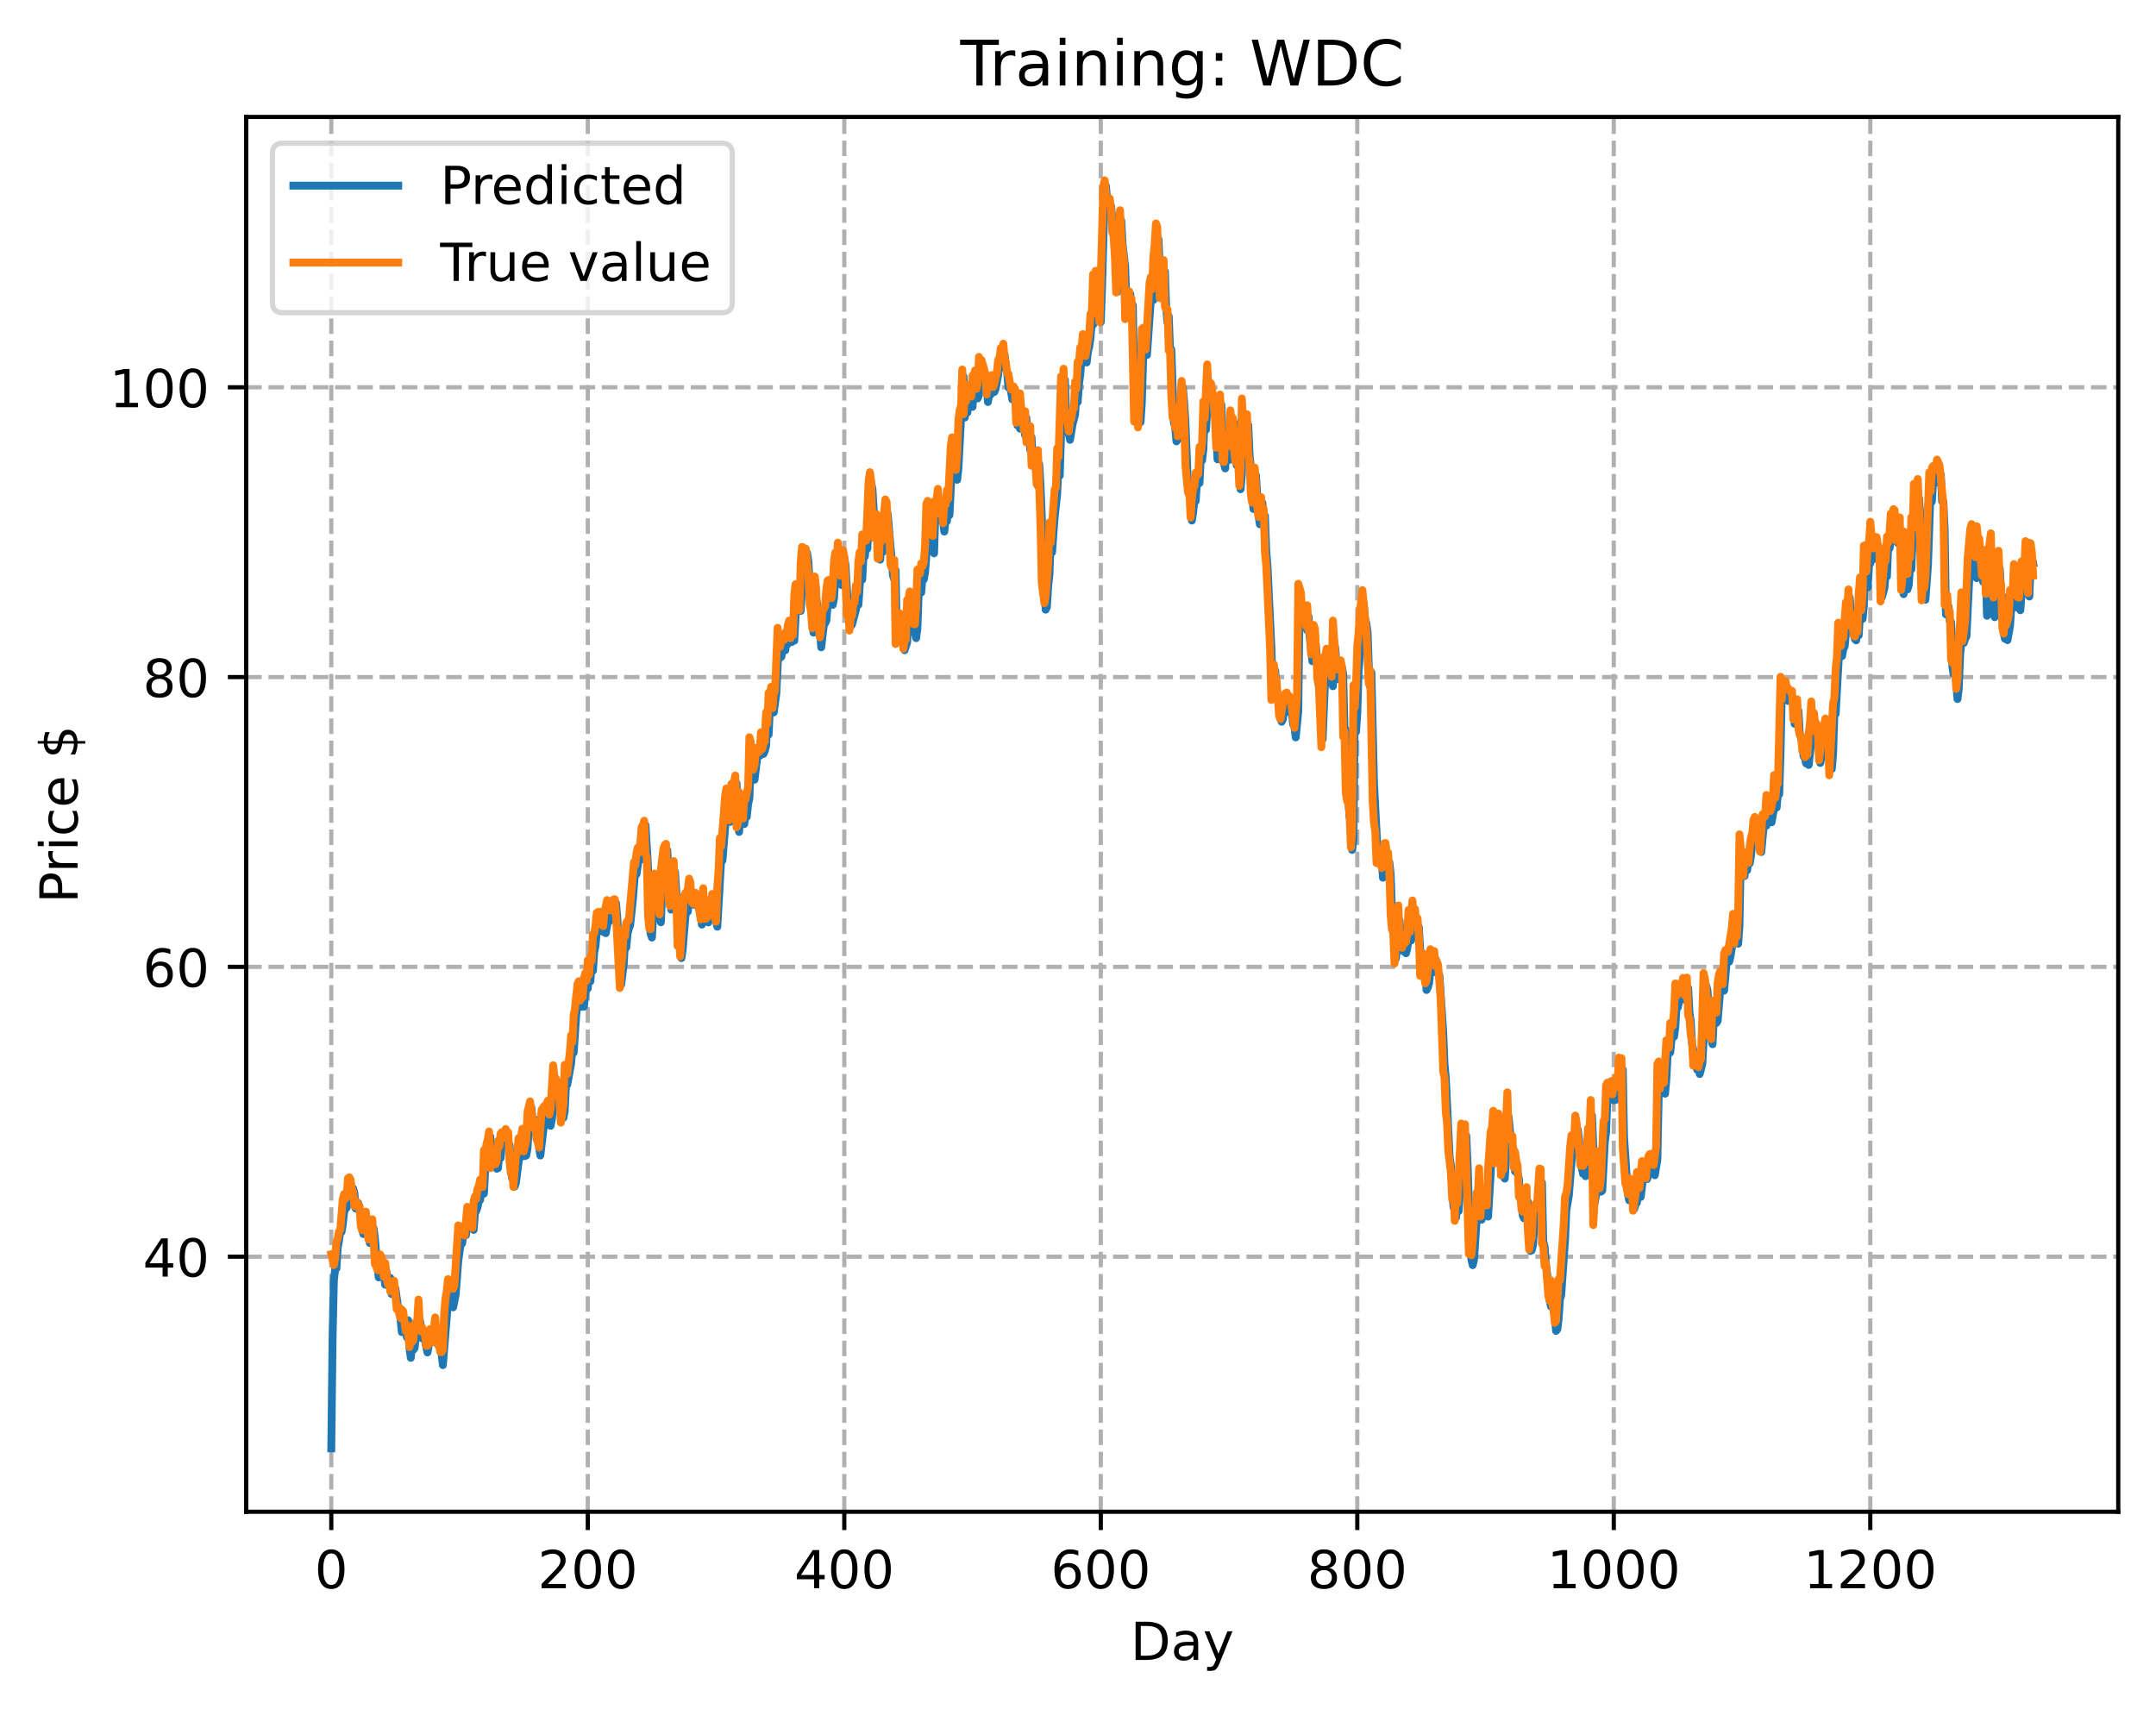 <?xml version="1.0" encoding="utf-8" standalone="no"?>
<!DOCTYPE svg PUBLIC "-//W3C//DTD SVG 1.1//EN"
  "http://www.w3.org/Graphics/SVG/1.1/DTD/svg11.dtd">
<!-- Created with matplotlib (https://matplotlib.org/) -->
<svg height="325.986pt" version="1.1" viewBox="0 0 411.286 325.986" width="411.286pt" xmlns="http://www.w3.org/2000/svg" xmlns:xlink="http://www.w3.org/1999/xlink">
 <defs>
  <style type="text/css">
*{stroke-linecap:butt;stroke-linejoin:round;}
  </style>
 </defs>
 <g id="figure_1">
  <g id="patch_1">
   <path d="M 0 325.986 
L 411.286 325.986 
L 411.286 0 
L 0 0 
z
" style="fill:#ffffff;"/>
  </g>
  <g id="axes_1">
   <g id="patch_2">
    <path d="M 46.966 288.43 
L 404.086 288.43 
L 404.086 22.318 
L 46.966 22.318 
z
" style="fill:#ffffff;"/>
   </g>
   <g id="matplotlib.axis_1">
    <g id="xtick_1">
     <g id="line2d_1">
      <path clip-path="url(#peed8973486)" d="M 63.198 288.43 
L 63.198 22.318 
" style="fill:none;stroke:#b0b0b0;stroke-dasharray:2.96,1.28;stroke-dashoffset:0;stroke-width:0.8;"/>
     </g>
     <g id="line2d_2">
      <defs>
       <path d="M 0 0 
L 0 3.5 
" id="m5d6e80ed47" style="stroke:#000000;stroke-width:0.8;"/>
      </defs>
      <g>
       <use style="stroke:#000000;stroke-width:0.8;" x="63.198" xlink:href="#m5d6e80ed47" y="288.43"/>
      </g>
     </g>
     <g id="text_1">
      <!-- 0 -->
      <defs>
       <path d="M 31.781 66.406 
Q 24.172 66.406 20.328 58.906 
Q 16.5 51.422 16.5 36.375 
Q 16.5 21.391 20.328 13.891 
Q 24.172 6.391 31.781 6.391 
Q 39.453 6.391 43.281 13.891 
Q 47.125 21.391 47.125 36.375 
Q 47.125 51.422 43.281 58.906 
Q 39.453 66.406 31.781 66.406 
z
M 31.781 74.219 
Q 44.047 74.219 50.516 64.516 
Q 56.984 54.828 56.984 36.375 
Q 56.984 17.969 50.516 8.266 
Q 44.047 -1.422 31.781 -1.422 
Q 19.531 -1.422 13.062 8.266 
Q 6.594 17.969 6.594 36.375 
Q 6.594 54.828 13.062 64.516 
Q 19.531 74.219 31.781 74.219 
z
" id="DejaVuSans-48"/>
      </defs>
      <g transform="translate(60.017 303.029)scale(0.1 -0.1)">
       <use xlink:href="#DejaVuSans-48"/>
      </g>
     </g>
    </g>
    <g id="xtick_2">
     <g id="line2d_3">
      <path clip-path="url(#peed8973486)" d="M 112.129 288.43 
L 112.129 22.318 
" style="fill:none;stroke:#b0b0b0;stroke-dasharray:2.96,1.28;stroke-dashoffset:0;stroke-width:0.8;"/>
     </g>
     <g id="line2d_4">
      <g>
       <use style="stroke:#000000;stroke-width:0.8;" x="112.129" xlink:href="#m5d6e80ed47" y="288.43"/>
      </g>
     </g>
     <g id="text_2">
      <!-- 200 -->
      <defs>
       <path d="M 19.188 8.297 
L 53.609 8.297 
L 53.609 0 
L 7.328 0 
L 7.328 8.297 
Q 12.938 14.109 22.625 23.891 
Q 32.328 33.688 34.812 36.531 
Q 39.547 41.844 41.422 45.531 
Q 43.312 49.219 43.312 52.781 
Q 43.312 58.594 39.234 62.25 
Q 35.156 65.922 28.609 65.922 
Q 23.969 65.922 18.812 64.312 
Q 13.672 62.703 7.812 59.422 
L 7.812 69.391 
Q 13.766 71.781 18.938 73 
Q 24.125 74.219 28.422 74.219 
Q 39.75 74.219 46.484 68.547 
Q 53.219 62.891 53.219 53.422 
Q 53.219 48.922 51.531 44.891 
Q 49.859 40.875 45.406 35.406 
Q 44.188 33.984 37.641 27.219 
Q 31.109 20.453 19.188 8.297 
z
" id="DejaVuSans-50"/>
      </defs>
      <g transform="translate(102.585 303.029)scale(0.1 -0.1)">
       <use xlink:href="#DejaVuSans-50"/>
       <use x="63.623" xlink:href="#DejaVuSans-48"/>
       <use x="127.246" xlink:href="#DejaVuSans-48"/>
      </g>
     </g>
    </g>
    <g id="xtick_3">
     <g id="line2d_5">
      <path clip-path="url(#peed8973486)" d="M 161.06 288.43 
L 161.06 22.318 
" style="fill:none;stroke:#b0b0b0;stroke-dasharray:2.96,1.28;stroke-dashoffset:0;stroke-width:0.8;"/>
     </g>
     <g id="line2d_6">
      <g>
       <use style="stroke:#000000;stroke-width:0.8;" x="161.06" xlink:href="#m5d6e80ed47" y="288.43"/>
      </g>
     </g>
     <g id="text_3">
      <!-- 400 -->
      <defs>
       <path d="M 37.797 64.312 
L 12.891 25.391 
L 37.797 25.391 
z
M 35.203 72.906 
L 47.609 72.906 
L 47.609 25.391 
L 58.016 25.391 
L 58.016 17.188 
L 47.609 17.188 
L 47.609 0 
L 37.797 0 
L 37.797 17.188 
L 4.891 17.188 
L 4.891 26.703 
z
" id="DejaVuSans-52"/>
      </defs>
      <g transform="translate(151.516 303.029)scale(0.1 -0.1)">
       <use xlink:href="#DejaVuSans-52"/>
       <use x="63.623" xlink:href="#DejaVuSans-48"/>
       <use x="127.246" xlink:href="#DejaVuSans-48"/>
      </g>
     </g>
    </g>
    <g id="xtick_4">
     <g id="line2d_7">
      <path clip-path="url(#peed8973486)" d="M 209.99 288.43 
L 209.99 22.318 
" style="fill:none;stroke:#b0b0b0;stroke-dasharray:2.96,1.28;stroke-dashoffset:0;stroke-width:0.8;"/>
     </g>
     <g id="line2d_8">
      <g>
       <use style="stroke:#000000;stroke-width:0.8;" x="209.99" xlink:href="#m5d6e80ed47" y="288.43"/>
      </g>
     </g>
     <g id="text_4">
      <!-- 600 -->
      <defs>
       <path d="M 33.016 40.375 
Q 26.375 40.375 22.484 35.828 
Q 18.609 31.297 18.609 23.391 
Q 18.609 15.531 22.484 10.953 
Q 26.375 6.391 33.016 6.391 
Q 39.656 6.391 43.531 10.953 
Q 47.406 15.531 47.406 23.391 
Q 47.406 31.297 43.531 35.828 
Q 39.656 40.375 33.016 40.375 
z
M 52.594 71.297 
L 52.594 62.312 
Q 48.875 64.062 45.094 64.984 
Q 41.312 65.922 37.594 65.922 
Q 27.828 65.922 22.672 59.328 
Q 17.531 52.734 16.797 39.406 
Q 19.672 43.656 24.016 45.922 
Q 28.375 48.188 33.594 48.188 
Q 44.578 48.188 50.953 41.516 
Q 57.328 34.859 57.328 23.391 
Q 57.328 12.156 50.688 5.359 
Q 44.047 -1.422 33.016 -1.422 
Q 20.359 -1.422 13.672 8.266 
Q 6.984 17.969 6.984 36.375 
Q 6.984 53.656 15.188 63.938 
Q 23.391 74.219 37.203 74.219 
Q 40.922 74.219 44.703 73.484 
Q 48.484 72.75 52.594 71.297 
z
" id="DejaVuSans-54"/>
      </defs>
      <g transform="translate(200.446 303.029)scale(0.1 -0.1)">
       <use xlink:href="#DejaVuSans-54"/>
       <use x="63.623" xlink:href="#DejaVuSans-48"/>
       <use x="127.246" xlink:href="#DejaVuSans-48"/>
      </g>
     </g>
    </g>
    <g id="xtick_5">
     <g id="line2d_9">
      <path clip-path="url(#peed8973486)" d="M 258.921 288.43 
L 258.921 22.318 
" style="fill:none;stroke:#b0b0b0;stroke-dasharray:2.96,1.28;stroke-dashoffset:0;stroke-width:0.8;"/>
     </g>
     <g id="line2d_10">
      <g>
       <use style="stroke:#000000;stroke-width:0.8;" x="258.921" xlink:href="#m5d6e80ed47" y="288.43"/>
      </g>
     </g>
     <g id="text_5">
      <!-- 800 -->
      <defs>
       <path d="M 31.781 34.625 
Q 24.75 34.625 20.719 30.859 
Q 16.703 27.094 16.703 20.516 
Q 16.703 13.922 20.719 10.156 
Q 24.75 6.391 31.781 6.391 
Q 38.812 6.391 42.859 10.172 
Q 46.922 13.969 46.922 20.516 
Q 46.922 27.094 42.891 30.859 
Q 38.875 34.625 31.781 34.625 
z
M 21.922 38.812 
Q 15.578 40.375 12.031 44.719 
Q 8.5 49.078 8.5 55.328 
Q 8.5 64.062 14.719 69.141 
Q 20.953 74.219 31.781 74.219 
Q 42.672 74.219 48.875 69.141 
Q 55.078 64.062 55.078 55.328 
Q 55.078 49.078 51.531 44.719 
Q 48 40.375 41.703 38.812 
Q 48.828 37.156 52.797 32.312 
Q 56.781 27.484 56.781 20.516 
Q 56.781 9.906 50.312 4.234 
Q 43.844 -1.422 31.781 -1.422 
Q 19.734 -1.422 13.25 4.234 
Q 6.781 9.906 6.781 20.516 
Q 6.781 27.484 10.781 32.312 
Q 14.797 37.156 21.922 38.812 
z
M 18.312 54.391 
Q 18.312 48.734 21.844 45.562 
Q 25.391 42.391 31.781 42.391 
Q 38.141 42.391 41.719 45.562 
Q 45.312 48.734 45.312 54.391 
Q 45.312 60.062 41.719 63.234 
Q 38.141 66.406 31.781 66.406 
Q 25.391 66.406 21.844 63.234 
Q 18.312 60.062 18.312 54.391 
z
" id="DejaVuSans-56"/>
      </defs>
      <g transform="translate(249.377 303.029)scale(0.1 -0.1)">
       <use xlink:href="#DejaVuSans-56"/>
       <use x="63.623" xlink:href="#DejaVuSans-48"/>
       <use x="127.246" xlink:href="#DejaVuSans-48"/>
      </g>
     </g>
    </g>
    <g id="xtick_6">
     <g id="line2d_11">
      <path clip-path="url(#peed8973486)" d="M 307.851 288.43 
L 307.851 22.318 
" style="fill:none;stroke:#b0b0b0;stroke-dasharray:2.96,1.28;stroke-dashoffset:0;stroke-width:0.8;"/>
     </g>
     <g id="line2d_12">
      <g>
       <use style="stroke:#000000;stroke-width:0.8;" x="307.851" xlink:href="#m5d6e80ed47" y="288.43"/>
      </g>
     </g>
     <g id="text_6">
      <!-- 1000 -->
      <defs>
       <path d="M 12.406 8.297 
L 28.516 8.297 
L 28.516 63.922 
L 10.984 60.406 
L 10.984 69.391 
L 28.422 72.906 
L 38.281 72.906 
L 38.281 8.297 
L 54.391 8.297 
L 54.391 0 
L 12.406 0 
z
" id="DejaVuSans-49"/>
      </defs>
      <g transform="translate(295.126 303.029)scale(0.1 -0.1)">
       <use xlink:href="#DejaVuSans-49"/>
       <use x="63.623" xlink:href="#DejaVuSans-48"/>
       <use x="127.246" xlink:href="#DejaVuSans-48"/>
       <use x="190.869" xlink:href="#DejaVuSans-48"/>
      </g>
     </g>
    </g>
    <g id="xtick_7">
     <g id="line2d_13">
      <path clip-path="url(#peed8973486)" d="M 356.782 288.43 
L 356.782 22.318 
" style="fill:none;stroke:#b0b0b0;stroke-dasharray:2.96,1.28;stroke-dashoffset:0;stroke-width:0.8;"/>
     </g>
     <g id="line2d_14">
      <g>
       <use style="stroke:#000000;stroke-width:0.8;" x="356.782" xlink:href="#m5d6e80ed47" y="288.43"/>
      </g>
     </g>
     <g id="text_7">
      <!-- 1200 -->
      <g transform="translate(344.057 303.029)scale(0.1 -0.1)">
       <use xlink:href="#DejaVuSans-49"/>
       <use x="63.623" xlink:href="#DejaVuSans-50"/>
       <use x="127.246" xlink:href="#DejaVuSans-48"/>
       <use x="190.869" xlink:href="#DejaVuSans-48"/>
      </g>
     </g>
    </g>
    <g id="text_8">
     <!-- Day -->
     <defs>
      <path d="M 19.672 64.797 
L 19.672 8.109 
L 31.594 8.109 
Q 46.688 8.109 53.688 14.938 
Q 60.688 21.781 60.688 36.531 
Q 60.688 51.172 53.688 57.984 
Q 46.688 64.797 31.594 64.797 
z
M 9.812 72.906 
L 30.078 72.906 
Q 51.266 72.906 61.172 64.094 
Q 71.094 55.281 71.094 36.531 
Q 71.094 17.672 61.125 8.828 
Q 51.172 0 30.078 0 
L 9.812 0 
z
" id="DejaVuSans-68"/>
      <path d="M 34.281 27.484 
Q 23.391 27.484 19.188 25 
Q 14.984 22.516 14.984 16.5 
Q 14.984 11.719 18.141 8.906 
Q 21.297 6.109 26.703 6.109 
Q 34.188 6.109 38.703 11.406 
Q 43.219 16.703 43.219 25.484 
L 43.219 27.484 
z
M 52.203 31.203 
L 52.203 0 
L 43.219 0 
L 43.219 8.297 
Q 40.141 3.328 35.547 0.953 
Q 30.953 -1.422 24.312 -1.422 
Q 15.922 -1.422 10.953 3.297 
Q 6 8.016 6 15.922 
Q 6 25.141 12.172 29.828 
Q 18.359 34.516 30.609 34.516 
L 43.219 34.516 
L 43.219 35.406 
Q 43.219 41.609 39.141 45 
Q 35.062 48.391 27.688 48.391 
Q 23 48.391 18.547 47.266 
Q 14.109 46.141 10.016 43.891 
L 10.016 52.203 
Q 14.938 54.109 19.578 55.047 
Q 24.219 56 28.609 56 
Q 40.484 56 46.344 49.844 
Q 52.203 43.703 52.203 31.203 
z
" id="DejaVuSans-97"/>
      <path d="M 32.172 -5.078 
Q 28.375 -14.844 24.75 -17.812 
Q 21.141 -20.797 15.094 -20.797 
L 7.906 -20.797 
L 7.906 -13.281 
L 13.188 -13.281 
Q 16.891 -13.281 18.938 -11.516 
Q 21 -9.766 23.484 -3.219 
L 25.094 0.875 
L 2.984 54.688 
L 12.5 54.688 
L 29.594 11.922 
L 46.688 54.688 
L 56.203 54.688 
z
" id="DejaVuSans-121"/>
     </defs>
     <g transform="translate(215.652 316.707)scale(0.1 -0.1)">
      <use xlink:href="#DejaVuSans-68"/>
      <use x="77.002" xlink:href="#DejaVuSans-97"/>
      <use x="138.281" xlink:href="#DejaVuSans-121"/>
     </g>
    </g>
   </g>
   <g id="matplotlib.axis_2">
    <g id="ytick_1">
     <g id="line2d_15">
      <path clip-path="url(#peed8973486)" d="M 46.966 239.765 
L 404.086 239.765 
" style="fill:none;stroke:#b0b0b0;stroke-dasharray:2.96,1.28;stroke-dashoffset:0;stroke-width:0.8;"/>
     </g>
     <g id="line2d_16">
      <defs>
       <path d="M 0 0 
L -3.5 0 
" id="m60b363bc71" style="stroke:#000000;stroke-width:0.8;"/>
      </defs>
      <g>
       <use style="stroke:#000000;stroke-width:0.8;" x="46.966" xlink:href="#m60b363bc71" y="239.765"/>
      </g>
     </g>
     <g id="text_9">
      <!-- 40 -->
      <g transform="translate(27.241 243.564)scale(0.1 -0.1)">
       <use xlink:href="#DejaVuSans-52"/>
       <use x="63.623" xlink:href="#DejaVuSans-48"/>
      </g>
     </g>
    </g>
    <g id="ytick_2">
     <g id="line2d_17">
      <path clip-path="url(#peed8973486)" d="M 46.966 184.474 
L 404.086 184.474 
" style="fill:none;stroke:#b0b0b0;stroke-dasharray:2.96,1.28;stroke-dashoffset:0;stroke-width:0.8;"/>
     </g>
     <g id="line2d_18">
      <g>
       <use style="stroke:#000000;stroke-width:0.8;" x="46.966" xlink:href="#m60b363bc71" y="184.474"/>
      </g>
     </g>
     <g id="text_10">
      <!-- 60 -->
      <g transform="translate(27.241 188.273)scale(0.1 -0.1)">
       <use xlink:href="#DejaVuSans-54"/>
       <use x="63.623" xlink:href="#DejaVuSans-48"/>
      </g>
     </g>
    </g>
    <g id="ytick_3">
     <g id="line2d_19">
      <path clip-path="url(#peed8973486)" d="M 46.966 129.183 
L 404.086 129.183 
" style="fill:none;stroke:#b0b0b0;stroke-dasharray:2.96,1.28;stroke-dashoffset:0;stroke-width:0.8;"/>
     </g>
     <g id="line2d_20">
      <g>
       <use style="stroke:#000000;stroke-width:0.8;" x="46.966" xlink:href="#m60b363bc71" y="129.183"/>
      </g>
     </g>
     <g id="text_11">
      <!-- 80 -->
      <g transform="translate(27.241 132.982)scale(0.1 -0.1)">
       <use xlink:href="#DejaVuSans-56"/>
       <use x="63.623" xlink:href="#DejaVuSans-48"/>
      </g>
     </g>
    </g>
    <g id="ytick_4">
     <g id="line2d_21">
      <path clip-path="url(#peed8973486)" d="M 46.966 73.892 
L 404.086 73.892 
" style="fill:none;stroke:#b0b0b0;stroke-dasharray:2.96,1.28;stroke-dashoffset:0;stroke-width:0.8;"/>
     </g>
     <g id="line2d_22">
      <g>
       <use style="stroke:#000000;stroke-width:0.8;" x="46.966" xlink:href="#m60b363bc71" y="73.892"/>
      </g>
     </g>
     <g id="text_12">
      <!-- 100 -->
      <g transform="translate(20.878 77.691)scale(0.1 -0.1)">
       <use xlink:href="#DejaVuSans-49"/>
       <use x="63.623" xlink:href="#DejaVuSans-48"/>
       <use x="127.246" xlink:href="#DejaVuSans-48"/>
      </g>
     </g>
    </g>
    <g id="text_13">
     <!-- Price $ -->
     <defs>
      <path d="M 19.672 64.797 
L 19.672 37.406 
L 32.078 37.406 
Q 38.969 37.406 42.719 40.969 
Q 46.484 44.531 46.484 51.125 
Q 46.484 57.672 42.719 61.234 
Q 38.969 64.797 32.078 64.797 
z
M 9.812 72.906 
L 32.078 72.906 
Q 44.344 72.906 50.609 67.359 
Q 56.891 61.812 56.891 51.125 
Q 56.891 40.328 50.609 34.812 
Q 44.344 29.297 32.078 29.297 
L 19.672 29.297 
L 19.672 0 
L 9.812 0 
z
" id="DejaVuSans-80"/>
      <path d="M 41.109 46.297 
Q 39.594 47.172 37.812 47.578 
Q 36.031 48 33.891 48 
Q 26.266 48 22.188 43.047 
Q 18.109 38.094 18.109 28.812 
L 18.109 0 
L 9.078 0 
L 9.078 54.688 
L 18.109 54.688 
L 18.109 46.188 
Q 20.953 51.172 25.484 53.578 
Q 30.031 56 36.531 56 
Q 37.453 56 38.578 55.875 
Q 39.703 55.766 41.062 55.516 
z
" id="DejaVuSans-114"/>
      <path d="M 9.422 54.688 
L 18.406 54.688 
L 18.406 0 
L 9.422 0 
z
M 9.422 75.984 
L 18.406 75.984 
L 18.406 64.594 
L 9.422 64.594 
z
" id="DejaVuSans-105"/>
      <path d="M 48.781 52.594 
L 48.781 44.188 
Q 44.969 46.297 41.141 47.344 
Q 37.312 48.391 33.406 48.391 
Q 24.656 48.391 19.812 42.844 
Q 14.984 37.312 14.984 27.297 
Q 14.984 17.281 19.812 11.734 
Q 24.656 6.203 33.406 6.203 
Q 37.312 6.203 41.141 7.25 
Q 44.969 8.297 48.781 10.406 
L 48.781 2.094 
Q 45.016 0.344 40.984 -0.531 
Q 36.969 -1.422 32.422 -1.422 
Q 20.062 -1.422 12.781 6.344 
Q 5.516 14.109 5.516 27.297 
Q 5.516 40.672 12.859 48.328 
Q 20.219 56 33.016 56 
Q 37.156 56 41.109 55.141 
Q 45.062 54.297 48.781 52.594 
z
" id="DejaVuSans-99"/>
      <path d="M 56.203 29.594 
L 56.203 25.203 
L 14.891 25.203 
Q 15.484 15.922 20.484 11.062 
Q 25.484 6.203 34.422 6.203 
Q 39.594 6.203 44.453 7.469 
Q 49.312 8.734 54.109 11.281 
L 54.109 2.781 
Q 49.266 0.734 44.188 -0.344 
Q 39.109 -1.422 33.891 -1.422 
Q 20.797 -1.422 13.156 6.188 
Q 5.516 13.812 5.516 26.812 
Q 5.516 40.234 12.766 48.109 
Q 20.016 56 32.328 56 
Q 43.359 56 49.781 48.891 
Q 56.203 41.797 56.203 29.594 
z
M 47.219 32.234 
Q 47.125 39.594 43.094 43.984 
Q 39.062 48.391 32.422 48.391 
Q 24.906 48.391 20.391 44.141 
Q 15.875 39.891 15.188 32.172 
z
" id="DejaVuSans-101"/>
      <path id="DejaVuSans-32"/>
      <path d="M 33.797 -14.703 
L 28.906 -14.703 
L 28.859 0 
Q 23.734 0.094 18.609 1.188 
Q 13.484 2.297 8.297 4.5 
L 8.297 13.281 
Q 13.281 10.156 18.375 8.562 
Q 23.484 6.984 28.906 6.938 
L 28.906 29.203 
Q 18.109 30.953 13.203 35.156 
Q 8.297 39.359 8.297 46.688 
Q 8.297 54.641 13.625 59.219 
Q 18.953 63.812 28.906 64.5 
L 28.906 75.984 
L 33.797 75.984 
L 33.797 64.656 
Q 38.328 64.453 42.578 63.688 
Q 46.828 62.938 50.875 61.625 
L 50.875 53.078 
Q 46.828 55.125 42.547 56.25 
Q 38.281 57.375 33.797 57.562 
L 33.797 36.719 
Q 44.875 35.016 50.094 30.609 
Q 55.328 26.219 55.328 18.609 
Q 55.328 10.359 49.781 5.594 
Q 44.234 0.828 33.797 0.094 
z
M 28.906 37.594 
L 28.906 57.625 
Q 23.25 56.984 20.266 54.391 
Q 17.281 51.812 17.281 47.516 
Q 17.281 43.312 20.031 40.969 
Q 22.797 38.625 28.906 37.594 
z
M 33.797 28.219 
L 33.797 7.078 
Q 39.984 7.906 43.141 10.594 
Q 46.297 13.281 46.297 17.672 
Q 46.297 21.969 43.281 24.5 
Q 40.281 27.047 33.797 28.219 
z
" id="DejaVuSans-36"/>
     </defs>
     <g transform="translate(14.798 172.342)rotate(-90)scale(0.1 -0.1)">
      <use xlink:href="#DejaVuSans-80"/>
      <use x="58.553" xlink:href="#DejaVuSans-114"/>
      <use x="99.666" xlink:href="#DejaVuSans-105"/>
      <use x="127.449" xlink:href="#DejaVuSans-99"/>
      <use x="182.43" xlink:href="#DejaVuSans-101"/>
      <use x="243.953" xlink:href="#DejaVuSans-32"/>
      <use x="275.74" xlink:href="#DejaVuSans-36"/>
     </g>
    </g>
   </g>
   <g id="line2d_23">
    <path clip-path="url(#peed8973486)" d="M 63.198 276.334 
L 63.443 255.418 
L 63.688 244.359 
L 63.932 242.196 
L 64.177 242.021 
L 64.422 238.059 
L 64.666 236.773 
L 64.911 234.789 
L 65.156 235.041 
L 65.4 233.509 
L 65.645 231.204 
L 65.89 230.66 
L 66.134 230.44 
L 66.868 225.836 
L 67.113 226.761 
L 67.357 226.734 
L 67.602 227.577 
L 67.847 230.576 
L 68.091 230.649 
L 68.336 229.549 
L 68.581 230.795 
L 68.825 231.186 
L 69.07 234.525 
L 69.315 235.448 
L 69.559 234.453 
L 69.804 235.105 
L 70.049 234.128 
L 70.538 237.157 
L 70.783 234.492 
L 71.027 236.151 
L 71.272 234.352 
L 71.517 236.37 
L 72.006 241.703 
L 72.251 243.727 
L 72.495 243.067 
L 72.74 240.805 
L 73.229 242.988 
L 73.474 245.118 
L 73.718 242.588 
L 73.963 244.255 
L 74.208 244.601 
L 74.452 243.814 
L 74.697 246.895 
L 74.942 246.065 
L 75.186 246.415 
L 75.431 245.867 
L 75.92 249.315 
L 76.165 249.488 
L 76.654 254.163 
L 76.899 251.617 
L 77.144 252.198 
L 77.633 255.199 
L 77.878 251.909 
L 78.122 257.291 
L 78.367 259.071 
L 78.611 256.333 
L 78.856 257.523 
L 79.101 257.198 
L 79.345 254.706 
L 79.59 254.695 
L 80.079 251.883 
L 80.324 253.085 
L 80.569 255.373 
L 80.813 253.981 
L 81.303 256.985 
L 81.547 258.041 
L 82.037 255.191 
L 82.281 253.995 
L 82.526 256.072 
L 82.771 255.324 
L 83.015 255.213 
L 83.26 253.914 
L 83.749 256.366 
L 83.994 256.758 
L 84.239 258.215 
L 84.483 260.462 
L 85.462 248.409 
L 85.706 246.719 
L 85.951 246.537 
L 86.44 249.428 
L 86.93 246.998 
L 87.419 240.623 
L 87.908 237.054 
L 88.153 237.263 
L 88.398 235.445 
L 88.642 235.733 
L 88.887 235.678 
L 89.376 231.171 
L 89.621 231.381 
L 89.866 232.088 
L 90.11 231.949 
L 90.355 234.66 
L 90.599 231.455 
L 90.844 231.064 
L 91.089 230.371 
L 91.333 229.187 
L 91.578 228.975 
L 91.823 227.4 
L 92.067 227.238 
L 92.312 227.74 
L 92.557 223.306 
L 92.801 222.419 
L 93.046 219.894 
L 93.291 218.694 
L 93.535 216.874 
L 93.78 222.664 
L 94.025 221.934 
L 94.269 221.832 
L 94.514 222.221 
L 94.759 222.986 
L 95.003 222.88 
L 95.248 220.189 
L 95.493 220.945 
L 95.737 218.235 
L 95.982 217.217 
L 96.227 218.69 
L 96.471 217.431 
L 96.716 217.004 
L 96.96 218.114 
L 97.205 218.433 
L 97.694 224.818 
L 97.939 224.11 
L 98.184 226.388 
L 98.428 225.664 
L 98.918 221.748 
L 99.162 219.698 
L 99.407 220.759 
L 99.896 217.025 
L 100.141 220.573 
L 100.386 220.443 
L 100.63 219.162 
L 100.875 215.18 
L 101.364 211.316 
L 101.609 214.019 
L 101.854 214.79 
L 102.098 216.203 
L 102.343 213.711 
L 102.587 217.465 
L 103.077 220.462 
L 104.055 212.229 
L 104.3 213.701 
L 104.545 212.117 
L 104.789 211.634 
L 105.034 214.806 
L 105.279 213.556 
L 105.523 211.049 
L 105.768 206.616 
L 106.013 208.573 
L 106.257 208.453 
L 106.502 209.795 
L 106.747 208.107 
L 107.236 213.385 
L 107.481 213.271 
L 107.725 212.036 
L 107.97 207.101 
L 108.215 206.949 
L 108.948 202.892 
L 109.193 199.92 
L 109.438 200.84 
L 109.927 193.567 
L 110.416 189.034 
L 110.661 187.667 
L 110.906 192.097 
L 111.15 189.791 
L 111.395 192.056 
L 111.884 187.013 
L 112.129 188.6 
L 112.374 185.395 
L 112.618 187.241 
L 112.863 184.033 
L 113.108 185.211 
L 113.352 181.641 
L 113.597 180.517 
L 113.842 177.719 
L 114.331 175.401 
L 114.575 177.35 
L 114.82 176.27 
L 115.065 177.795 
L 115.309 176.811 
L 115.554 178.043 
L 116.043 175.411 
L 116.288 175.652 
L 116.533 175.608 
L 116.777 174.461 
L 117.022 175.203 
L 117.267 173.028 
L 117.511 172.298 
L 117.756 175.09 
L 118.49 187.85 
L 118.979 184.022 
L 119.224 179.803 
L 119.469 180.789 
L 119.713 178.155 
L 119.958 177.136 
L 120.203 176.597 
L 120.692 171.959 
L 121.181 166.109 
L 121.426 166.778 
L 121.915 163.401 
L 122.16 164.053 
L 122.404 162.552 
L 122.649 159.652 
L 122.894 158.786 
L 123.138 157.429 
L 123.628 165.513 
L 123.872 175.715 
L 124.117 178.141 
L 124.362 178.883 
L 124.606 174.667 
L 124.851 174.747 
L 125.096 170.561 
L 125.34 172.163 
L 125.585 172.75 
L 125.83 173.99 
L 126.074 175.973 
L 126.319 169.647 
L 126.808 164.493 
L 127.053 162.596 
L 127.297 162.204 
L 127.787 171.591 
L 128.031 173.555 
L 128.521 169.108 
L 128.765 166.398 
L 129.01 170.077 
L 129.255 171.947 
L 129.499 178.805 
L 129.744 178.229 
L 129.989 182.801 
L 130.233 181.132 
L 130.723 175.144 
L 130.967 173.069 
L 131.212 173.94 
L 131.701 169.467 
L 131.946 170.656 
L 132.191 172.516 
L 132.435 172.622 
L 132.68 170.399 
L 132.924 170.681 
L 133.169 173.07 
L 133.414 172.726 
L 133.903 176.411 
L 134.392 171.465 
L 134.637 175.416 
L 134.882 175.546 
L 135.126 175.989 
L 135.616 173.419 
L 135.86 175.239 
L 136.105 173.109 
L 136.594 175.753 
L 136.839 176.809 
L 137.573 164.018 
L 137.818 164.176 
L 138.796 151.935 
L 139.041 152.049 
L 139.285 156.816 
L 139.53 155.901 
L 139.775 150.993 
L 140.019 152.307 
L 140.509 149.469 
L 140.753 157.333 
L 140.998 158.73 
L 141.243 154.355 
L 141.487 156.689 
L 141.732 154.928 
L 141.977 157.226 
L 142.221 155.295 
L 142.466 155.838 
L 142.711 153.417 
L 142.955 152.335 
L 143.2 145.901 
L 143.445 145.954 
L 143.689 147.047 
L 143.934 148.77 
L 144.423 144.804 
L 144.668 144.116 
L 144.912 144.203 
L 145.157 144.027 
L 145.402 141.406 
L 145.646 143.837 
L 145.891 143.278 
L 146.136 142.364 
L 146.38 137.774 
L 146.625 140.147 
L 146.87 134.946 
L 147.114 135.385 
L 147.359 134.73 
L 147.604 135.92 
L 148.093 132.295 
L 148.582 122.308 
L 148.827 125.496 
L 149.072 125.263 
L 149.316 123.123 
L 149.561 123.484 
L 149.806 124.068 
L 150.05 122.081 
L 150.295 122.858 
L 150.539 120.953 
L 150.784 120.027 
L 151.029 122.495 
L 151.273 121.436 
L 151.518 122.242 
L 152.007 113.437 
L 152.252 116.004 
L 152.497 114.351 
L 152.741 116.563 
L 153.231 107.251 
L 153.475 106.952 
L 153.72 107.687 
L 153.965 105.501 
L 154.209 107.113 
L 154.699 115.528 
L 154.943 116.758 
L 155.188 120.711 
L 155.433 119.554 
L 155.677 113.904 
L 155.922 115.601 
L 156.166 119.795 
L 156.411 120.289 
L 156.656 123.507 
L 157.145 119.354 
L 157.634 118.449 
L 157.879 115.492 
L 158.368 113.384 
L 158.613 113.068 
L 158.858 115.399 
L 159.102 114.178 
L 159.347 109.773 
L 159.592 107.442 
L 159.836 109.394 
L 160.081 105.554 
L 160.57 111.633 
L 160.815 109.944 
L 161.06 106.496 
L 161.304 107.89 
L 161.794 116.629 
L 162.038 115.046 
L 162.283 119.471 
L 162.527 119.168 
L 163.261 116.414 
L 163.506 114.392 
L 163.751 115.404 
L 164.24 108.236 
L 164.485 110.595 
L 164.729 105.745 
L 164.974 106.2 
L 165.219 103.926 
L 165.463 104.682 
L 165.953 94.538 
L 166.197 92.107 
L 166.442 93.4 
L 166.931 102.011 
L 167.176 100.632 
L 167.421 100.142 
L 167.665 105.796 
L 167.91 106.78 
L 168.154 102.347 
L 168.399 105.312 
L 169.133 97.17 
L 169.378 98.393 
L 170.356 109.817 
L 170.601 110.588 
L 170.846 108.819 
L 171.09 121.723 
L 171.335 120.115 
L 171.58 119.63 
L 171.824 118.211 
L 172.069 121.184 
L 172.314 119.722 
L 172.558 124.055 
L 173.048 122.576 
L 173.292 116.888 
L 173.537 117.121 
L 173.782 115.263 
L 174.026 116.61 
L 174.271 119.387 
L 174.76 121.755 
L 175.005 119.843 
L 175.249 113.328 
L 175.494 112.605 
L 175.739 113.044 
L 175.983 110.014 
L 176.228 110.561 
L 176.473 109.097 
L 176.717 105.884 
L 176.962 99.895 
L 177.207 98.593 
L 177.451 99.519 
L 177.696 101.983 
L 177.941 102.262 
L 178.185 105.571 
L 178.43 97.998 
L 178.675 98.319 
L 179.164 95.76 
L 179.409 99.263 
L 179.653 98.943 
L 179.898 99.308 
L 180.142 101.425 
L 180.387 99.036 
L 180.632 99.432 
L 180.876 96.948 
L 181.121 98.286 
L 181.61 88.453 
L 181.855 85.781 
L 182.344 91.028 
L 182.589 91.538 
L 182.834 89.305 
L 183.323 79.953 
L 183.568 78.259 
L 183.812 71.833 
L 184.057 79.67 
L 184.302 76.717 
L 184.546 78.709 
L 184.791 75.246 
L 185.036 76.959 
L 185.28 76.065 
L 185.525 77.633 
L 185.77 74.178 
L 186.014 75.019 
L 186.259 72.215 
L 186.503 76.021 
L 186.748 75.394 
L 186.993 70.883 
L 187.237 71.772 
L 187.482 71.011 
L 187.727 71.631 
L 188.216 73.382 
L 188.461 76.701 
L 188.705 75.3 
L 188.95 75.33 
L 189.439 72.589 
L 189.684 74.793 
L 189.929 74.157 
L 190.418 71.543 
L 190.663 68.723 
L 190.907 68.795 
L 191.152 66.507 
L 191.397 69.206 
L 191.641 67.607 
L 191.886 70.288 
L 192.13 71.05 
L 192.375 73.937 
L 192.62 73.189 
L 193.109 76.203 
L 193.598 74.234 
L 193.843 75.985 
L 194.088 81.158 
L 194.332 80.247 
L 194.577 81.79 
L 194.822 77.892 
L 195.556 83.044 
L 195.8 79.756 
L 196.045 83.64 
L 196.29 81.966 
L 196.534 85.855 
L 196.779 83.408 
L 197.024 88.7 
L 197.268 87.954 
L 197.513 86.666 
L 197.758 88.923 
L 198.002 92.731 
L 198.247 88.555 
L 198.491 92.676 
L 199.47 116.328 
L 199.715 115.836 
L 199.959 111.768 
L 200.204 109.559 
L 200.449 102.838 
L 200.693 105.391 
L 201.183 98.712 
L 201.672 94.275 
L 201.917 88.404 
L 202.161 90.758 
L 202.651 75.174 
L 202.895 76.234 
L 203.14 72.483 
L 203.385 79.271 
L 203.874 82.608 
L 204.118 83.912 
L 204.608 80.938 
L 205.097 79.049 
L 205.342 74.972 
L 205.586 76.709 
L 205.831 73.285 
L 206.076 71.446 
L 206.32 68.316 
L 206.565 67.976 
L 206.81 65.779 
L 207.054 66.443 
L 207.299 69.162 
L 207.544 67.073 
L 207.788 66.152 
L 208.033 64.454 
L 208.278 61.268 
L 208.522 61.957 
L 208.767 57.06 
L 209.012 56.334 
L 209.256 53.218 
L 209.501 58.311 
L 209.99 61.456 
L 210.235 54.544 
L 210.724 37.28 
L 210.969 35.479 
L 211.213 38.138 
L 211.458 39.037 
L 211.703 38.837 
L 211.947 39.269 
L 212.926 49.263 
L 213.171 55.682 
L 213.415 51.727 
L 213.905 42.129 
L 214.149 46.564 
L 214.639 50.851 
L 214.883 58.231 
L 215.373 56.315 
L 215.617 56.103 
L 215.862 60.151 
L 216.106 58.231 
L 216.351 73.081 
L 216.596 80.091 
L 216.84 71.966 
L 217.085 71.887 
L 217.33 80.26 
L 217.574 80.548 
L 217.819 76.732 
L 218.064 68.653 
L 218.308 65.45 
L 218.553 65.37 
L 218.798 67.732 
L 219.287 60.678 
L 219.776 53.675 
L 220.021 57.242 
L 220.755 45.48 
L 221 45.669 
L 221.489 56.602 
L 221.734 54.49 
L 221.978 55.545 
L 222.223 51.806 
L 222.467 58.842 
L 222.712 61.542 
L 222.957 60.376 
L 223.201 66.642 
L 223.446 66.658 
L 223.935 80.577 
L 224.18 81.523 
L 224.425 84.216 
L 224.669 80.178 
L 224.914 83.689 
L 225.159 81.248 
L 225.648 73.961 
L 225.893 76.634 
L 226.137 80.614 
L 226.627 92.834 
L 226.871 94.431 
L 227.116 93.908 
L 227.361 99.318 
L 227.605 97.773 
L 227.85 95.487 
L 228.094 95.611 
L 228.339 91.78 
L 228.584 92.333 
L 228.828 92.158 
L 229.073 87.072 
L 229.318 87.843 
L 229.562 85.74 
L 229.807 78.959 
L 230.052 82.014 
L 230.296 78.262 
L 230.541 72.673 
L 230.786 76.379 
L 231.03 75.093 
L 231.275 75.763 
L 231.52 76.775 
L 231.764 78.493 
L 232.009 81.096 
L 232.254 87.632 
L 232.743 78.763 
L 232.988 77.213 
L 233.477 88.358 
L 233.722 89.372 
L 233.966 84.673 
L 234.455 87.762 
L 234.7 85.409 
L 234.945 79.786 
L 235.189 82.39 
L 235.434 80.687 
L 235.679 86.786 
L 235.923 88.791 
L 236.168 87.383 
L 236.413 88.91 
L 236.657 93.344 
L 236.902 90.469 
L 237.147 78.669 
L 237.391 83.174 
L 237.881 84.779 
L 238.125 81.109 
L 238.37 86.71 
L 238.615 89.267 
L 239.104 97.118 
L 239.593 90.676 
L 240.082 98.373 
L 240.327 100.032 
L 240.572 96.744 
L 240.816 95.929 
L 241.061 99.337 
L 241.306 98.405 
L 241.55 105.082 
L 241.795 108.046 
L 242.529 123.453 
L 242.774 131.064 
L 243.018 130.663 
L 243.263 127.965 
L 243.508 131.944 
L 243.752 132.519 
L 244.242 137.053 
L 244.486 137.713 
L 244.731 137.226 
L 244.976 135.138 
L 245.465 133.251 
L 245.709 133.384 
L 245.954 135.88 
L 246.199 134.781 
L 246.443 135.937 
L 246.688 138.199 
L 246.933 138.61 
L 247.177 140.697 
L 247.667 135.708 
L 247.911 115.665 
L 248.156 116.611 
L 248.401 115.601 
L 248.645 118.139 
L 248.89 117.363 
L 249.379 120.278 
L 249.624 117.603 
L 249.869 121.777 
L 250.358 126.164 
L 250.847 121.471 
L 251.337 126.459 
L 251.581 130.736 
L 251.826 131.99 
L 252.07 137.985 
L 252.315 141.069 
L 252.804 129.095 
L 253.049 129.227 
L 253.294 126.882 
L 253.538 130.152 
L 253.783 127.392 
L 254.028 126.707 
L 254.272 130.926 
L 254.517 122.425 
L 254.762 124.078 
L 255.006 127.924 
L 255.251 129.582 
L 255.496 129.043 
L 255.985 127.267 
L 256.23 128.64 
L 256.474 138.868 
L 256.719 139.278 
L 256.964 149.363 
L 257.453 155.918 
L 257.697 157.045 
L 257.942 162.161 
L 258.187 160.227 
L 258.431 136.853 
L 258.676 139.616 
L 258.921 136.099 
L 259.165 128.167 
L 260.144 115.114 
L 260.389 117.982 
L 260.633 118.892 
L 260.878 120.483 
L 261.123 127.37 
L 261.367 131.04 
L 261.612 128.318 
L 262.101 149.27 
L 262.835 163.357 
L 263.08 164.533 
L 263.325 164.96 
L 263.569 163.828 
L 263.814 167.461 
L 264.303 164.34 
L 264.548 164.22 
L 264.792 165.283 
L 265.037 164.511 
L 265.282 166.719 
L 265.526 173.288 
L 265.771 176.573 
L 266.016 177.937 
L 266.26 182.94 
L 266.75 179.253 
L 266.994 175.642 
L 267.239 179.337 
L 267.484 180.789 
L 267.728 181.515 
L 267.973 180.998 
L 268.218 181.876 
L 268.462 180.915 
L 268.707 179.091 
L 268.952 176.317 
L 269.196 179.442 
L 269.441 177.617 
L 269.685 174.777 
L 269.93 177.34 
L 270.175 176.167 
L 270.419 177.965 
L 270.664 176.849 
L 271.153 185.431 
L 271.398 183.147 
L 271.643 182.767 
L 272.132 188.885 
L 272.377 188.386 
L 272.621 187.517 
L 273.111 183.272 
L 273.355 185.398 
L 273.845 182.925 
L 274.089 185.6 
L 274.334 185.642 
L 274.579 186.048 
L 275.313 196.827 
L 275.557 202.957 
L 275.802 205.576 
L 276.536 220.782 
L 276.78 222.394 
L 277.27 230.364 
L 277.514 228.139 
L 277.759 232.304 
L 278.004 228.738 
L 278.248 231.081 
L 278.493 227.313 
L 278.738 221.114 
L 278.982 218.544 
L 279.227 221.976 
L 279.716 216.701 
L 279.961 222.117 
L 280.45 237.168 
L 280.695 240.333 
L 280.94 241.382 
L 281.184 240.343 
L 281.673 233.128 
L 281.918 231.042 
L 282.163 232.19 
L 282.407 227.14 
L 282.652 232.7 
L 282.897 231.688 
L 283.386 230.883 
L 283.631 230.905 
L 283.875 232.121 
L 284.609 219.686 
L 285.099 214.719 
L 285.343 221.036 
L 285.588 220.214 
L 285.833 220.088 
L 286.077 215.263 
L 286.322 218.259 
L 286.567 223.071 
L 286.811 224.286 
L 287.056 224.87 
L 287.79 213.062 
L 288.279 218.293 
L 288.768 219.41 
L 289.013 223.495 
L 289.258 222.835 
L 289.747 224.888 
L 289.992 228.511 
L 290.236 229.691 
L 290.481 231.887 
L 290.726 232.445 
L 290.97 230.032 
L 291.215 230.713 
L 291.46 229.255 
L 291.704 236.071 
L 291.949 238.688 
L 292.194 238.553 
L 292.438 237.582 
L 292.683 233.936 
L 293.172 231.69 
L 293.417 232.27 
L 293.661 230.094 
L 293.906 226.907 
L 294.151 225.653 
L 294.395 236.833 
L 294.64 237.724 
L 294.885 240.942 
L 295.374 244.952 
L 295.619 248.195 
L 295.863 249.264 
L 296.108 247.538 
L 296.353 249.917 
L 296.597 251.173 
L 296.842 253.929 
L 297.087 253.598 
L 297.331 251.602 
L 297.576 247.894 
L 297.821 247.091 
L 298.555 236.514 
L 298.799 230.913 
L 299.289 228.061 
L 300.022 218.594 
L 300.267 218.224 
L 300.512 219.676 
L 300.756 215.836 
L 301.001 215.555 
L 301.246 217.663 
L 301.49 221.523 
L 301.98 223.951 
L 302.224 223.684 
L 302.469 224.412 
L 302.714 223.354 
L 303.203 217.857 
L 303.448 218.394 
L 303.692 212.813 
L 303.937 218.639 
L 304.182 229.676 
L 304.671 226.927 
L 304.916 223.698 
L 305.16 224.001 
L 305.405 227.371 
L 305.649 227.161 
L 306.139 217.851 
L 306.383 215.985 
L 306.628 209.619 
L 307.117 207.628 
L 307.362 209.297 
L 307.607 208.786 
L 307.851 209.932 
L 308.096 209.515 
L 308.341 209.814 
L 308.585 208.954 
L 308.83 208.675 
L 309.075 206.02 
L 309.564 204.071 
L 309.809 216.963 
L 310.543 227.838 
L 310.787 229.016 
L 311.277 226.584 
L 311.521 226.907 
L 311.766 230.633 
L 312.01 229.741 
L 312.255 229.492 
L 312.5 226.972 
L 312.744 226.419 
L 312.989 228.38 
L 313.478 224.466 
L 313.723 224.849 
L 313.968 224.256 
L 314.212 224.962 
L 314.946 221.651 
L 315.191 221.542 
L 315.436 223.402 
L 315.68 224.232 
L 316.17 221.233 
L 316.414 208.937 
L 316.659 205.995 
L 316.904 207.927 
L 317.148 208.499 
L 317.393 207.311 
L 317.637 208.671 
L 317.882 205.768 
L 318.127 201.151 
L 318.371 200.53 
L 318.616 200.811 
L 318.861 198.39 
L 319.105 197.62 
L 319.35 197.775 
L 319.595 195.891 
L 319.839 191.716 
L 320.084 192.195 
L 320.818 188.456 
L 321.063 189.207 
L 321.307 188.464 
L 321.552 190.84 
L 321.797 189.975 
L 322.041 188.514 
L 322.286 193.207 
L 322.531 194.804 
L 322.775 199.066 
L 323.02 200.309 
L 323.265 202.736 
L 323.509 201.991 
L 323.754 204.107 
L 323.998 203.713 
L 324.243 204.915 
L 324.732 203.044 
L 324.977 198.671 
L 325.222 188.52 
L 325.466 188.007 
L 325.711 188.87 
L 326.445 198.049 
L 326.69 199.232 
L 326.934 194.142 
L 327.179 194.384 
L 327.424 195.174 
L 327.668 194.765 
L 328.158 188.867 
L 328.402 187.557 
L 328.647 187.471 
L 328.892 189.007 
L 329.381 183.661 
L 329.625 183.018 
L 329.87 183.486 
L 330.115 182.479 
L 330.604 179.337 
L 330.849 176.109 
L 331.093 179.457 
L 331.338 177.392 
L 331.583 180.053 
L 331.827 176.542 
L 332.072 163.237 
L 332.561 163.984 
L 332.806 167.14 
L 333.051 163.988 
L 333.295 166.039 
L 333.54 164.106 
L 333.785 164.728 
L 334.029 163.261 
L 334.274 160.524 
L 334.519 160.508 
L 334.763 158.413 
L 335.008 157.926 
L 335.742 161.812 
L 335.986 162.563 
L 336.476 157.305 
L 336.72 156.403 
L 336.965 157.533 
L 337.21 154.591 
L 337.454 155.887 
L 337.699 154.405 
L 337.944 156.897 
L 338.433 154.161 
L 338.678 150.859 
L 338.922 154.079 
L 339.167 151.159 
L 339.412 151.533 
L 339.656 143.744 
L 339.901 132.117 
L 340.146 133.531 
L 340.39 132.278 
L 340.635 133.553 
L 340.88 132.863 
L 341.124 133.729 
L 341.369 132.713 
L 341.613 132.877 
L 341.858 133.86 
L 342.103 133.25 
L 342.347 138.102 
L 342.592 136.258 
L 342.837 137.865 
L 343.081 135.621 
L 343.326 139.894 
L 343.815 141.683 
L 344.06 144.27 
L 344.305 144.683 
L 344.549 145.662 
L 344.794 144.624 
L 345.039 145.944 
L 345.528 141.403 
L 345.773 137.302 
L 346.017 140.329 
L 346.262 137.756 
L 346.507 139.732 
L 346.751 139.584 
L 346.996 140.106 
L 347.24 145.564 
L 347.73 143.271 
L 347.974 143.709 
L 348.464 139.366 
L 348.708 139.331 
L 348.953 140.381 
L 349.198 146.08 
L 349.442 146.717 
L 349.687 143.86 
L 349.932 136.03 
L 350.176 136.198 
L 350.91 123.082 
L 351.4 125.183 
L 351.644 123.834 
L 351.889 123.368 
L 352.378 118.301 
L 352.623 118.04 
L 352.868 114.039 
L 353.357 120.32 
L 353.601 119.002 
L 353.846 121.925 
L 354.091 122.178 
L 354.335 119.129 
L 354.58 121.219 
L 355.069 112.48 
L 355.314 118.085 
L 355.559 115.59 
L 355.803 105.628 
L 356.048 109.943 
L 356.293 112.075 
L 356.537 107.78 
L 356.782 107.513 
L 357.027 103.43 
L 357.271 104.533 
L 357.516 106.661 
L 357.761 104.461 
L 358.005 103.639 
L 358.495 105.373 
L 358.739 106.441 
L 358.984 113.977 
L 359.473 112.264 
L 359.718 109.297 
L 359.962 109.983 
L 360.207 103.997 
L 360.452 104.618 
L 360.696 103.259 
L 360.941 100.763 
L 361.186 102.444 
L 361.43 99.348 
L 361.675 99.552 
L 361.92 103.412 
L 362.164 103.738 
L 362.409 103.709 
L 362.654 102.121 
L 362.898 111.82 
L 363.143 113.363 
L 363.388 104.885 
L 363.632 109.92 
L 363.877 112.46 
L 364.122 111.643 
L 364.366 107.993 
L 364.611 108.639 
L 364.856 102.807 
L 365.1 103.38 
L 365.345 96.055 
L 365.589 95.848 
L 365.834 99.444 
L 366.079 95.072 
L 366.323 98.315 
L 366.813 111.455 
L 367.057 111.402 
L 367.302 114.434 
L 367.791 107.783 
L 368.281 93.501 
L 368.525 95.715 
L 368.77 91.782 
L 369.015 91.362 
L 369.259 92.071 
L 369.749 90.131 
L 369.993 90.083 
L 370.238 90.512 
L 370.483 95.661 
L 370.727 95.686 
L 370.972 101.116 
L 371.216 117.226 
L 371.461 115.734 
L 371.706 115.686 
L 371.95 118.475 
L 372.195 118.706 
L 372.44 127.166 
L 372.684 128.653 
L 372.929 126.564 
L 373.418 133.374 
L 373.663 131.333 
L 373.908 125.274 
L 374.152 122.157 
L 374.397 116.901 
L 374.642 122.658 
L 374.886 121.804 
L 375.131 121.439 
L 375.865 106.079 
L 376.354 100.528 
L 376.599 104.782 
L 376.844 105.113 
L 377.088 110.302 
L 377.333 105.705 
L 377.577 107.663 
L 377.822 105.442 
L 378.311 111.007 
L 378.556 110.23 
L 378.801 107.813 
L 379.045 117.488 
L 379.29 116.616 
L 379.535 110.674 
L 380.024 106.976 
L 380.269 116.307 
L 380.513 117.759 
L 380.758 115.753 
L 381.003 116.321 
L 381.247 113.447 
L 381.492 108.531 
L 381.737 113.517 
L 381.981 113.742 
L 382.226 120.769 
L 382.471 121.875 
L 382.715 119.741 
L 382.96 122.14 
L 383.449 119.358 
L 383.694 115.286 
L 383.938 116.111 
L 384.183 115.556 
L 384.428 111.327 
L 384.672 112.563 
L 385.162 116.032 
L 385.406 116.432 
L 385.651 113.197 
L 385.896 107.955 
L 386.14 108.321 
L 386.385 110.385 
L 386.63 106.437 
L 386.874 112.663 
L 387.119 113.815 
L 387.364 108.205 
L 387.608 106.263 
L 387.853 107.492 
L 387.853 107.492 
" style="fill:none;stroke:#1f77b4;stroke-linecap:square;stroke-width:1.5;"/>
   </g>
   <g id="line2d_24">
    <path clip-path="url(#peed8973486)" d="M 63.198 239.295 
L 63.688 241.369 
L 63.932 240.042 
L 64.177 237.001 
L 64.422 236.309 
L 64.666 234.927 
L 64.911 234.623 
L 65.4 228.735 
L 65.645 227.822 
L 65.89 228.707 
L 66.134 228.237 
L 66.379 224.809 
L 66.623 224.615 
L 66.868 225.058 
L 67.113 226.882 
L 67.357 227.325 
L 67.602 230.144 
L 68.091 229.287 
L 68.336 230.089 
L 68.581 230.089 
L 68.825 233.96 
L 69.07 234.734 
L 69.315 233.351 
L 69.559 234.678 
L 69.804 231.167 
L 70.049 234.623 
L 70.293 236.503 
L 70.538 233.545 
L 70.783 235.674 
L 71.027 232.633 
L 71.517 241.203 
L 71.761 241.534 
L 72.006 242.336 
L 72.251 242.336 
L 72.495 239.323 
L 72.74 239.71 
L 72.984 240.705 
L 73.229 243.635 
L 73.474 240.926 
L 73.963 244.962 
L 74.208 244.824 
L 74.452 246.4 
L 74.697 245.322 
L 74.942 245.322 
L 75.186 244.354 
L 75.676 249.8 
L 75.92 249.192 
L 76.165 250.768 
L 76.41 251.514 
L 76.654 249.856 
L 76.899 250.16 
L 77.388 253.92 
L 77.633 252.814 
L 78.122 257.016 
L 78.367 255.247 
L 78.611 256.021 
L 78.856 255.717 
L 79.101 252.454 
L 79.345 253.035 
L 79.59 252.04 
L 79.835 247.948 
L 80.079 252.759 
L 80.324 254.03 
L 80.569 253.284 
L 80.813 254.334 
L 81.058 254.473 
L 81.303 256.767 
L 81.547 256.767 
L 82.037 253.588 
L 82.281 256.104 
L 82.526 255.302 
L 83.015 251.349 
L 83.505 256.629 
L 83.749 256.574 
L 83.994 257.928 
L 84.239 257.984 
L 84.483 257.486 
L 84.728 250.74 
L 84.972 247.782 
L 85.217 246.4 
L 85.462 244.05 
L 85.951 245.681 
L 86.44 245.902 
L 86.685 245.184 
L 87.419 233.794 
L 87.664 233.987 
L 87.908 234.761 
L 88.153 233.987 
L 88.398 234.042 
L 88.642 235.729 
L 89.132 230.255 
L 89.376 231.416 
L 89.621 231.803 
L 89.866 231.748 
L 90.11 234.291 
L 90.355 229.26 
L 90.599 228.265 
L 90.844 228.762 
L 91.089 226.772 
L 91.333 226.385 
L 91.578 225.085 
L 91.823 225.334 
L 92.067 226.468 
L 92.312 219.418 
L 92.557 220.22 
L 92.801 218.229 
L 93.046 217.428 
L 93.291 215.879 
L 93.535 222.874 
L 93.78 220.828 
L 94.025 220.413 
L 94.269 221.049 
L 94.514 222.127 
L 94.759 221.436 
L 95.003 217.676 
L 95.248 218.755 
L 95.493 216.294 
L 95.737 215.99 
L 95.982 217.151 
L 96.227 215.907 
L 96.471 215.409 
L 96.716 216.018 
L 96.96 216.073 
L 97.205 221.685 
L 97.45 223.897 
L 97.694 223.454 
L 97.939 226.468 
L 98.428 220.386 
L 98.673 219.971 
L 98.918 217.151 
L 99.162 218.174 
L 99.652 215.354 
L 99.896 219.667 
L 100.386 217.621 
L 100.63 212.147 
L 101.12 210.129 
L 101.854 215.271 
L 102.098 213.972 
L 102.343 217.372 
L 102.587 217.842 
L 102.832 218.948 
L 103.321 211.733 
L 103.811 211.014 
L 104.055 211.926 
L 104.3 210.461 
L 104.545 209.963 
L 104.789 212.672 
L 105.034 211.484 
L 105.523 203.245 
L 105.768 205.512 
L 106.013 205.706 
L 106.257 208.913 
L 106.502 206.508 
L 106.991 214.193 
L 107.481 210.71 
L 107.725 203.162 
L 108.215 204.932 
L 108.704 200.73 
L 108.948 197.523 
L 109.193 198.85 
L 109.438 193.708 
L 109.682 192.353 
L 110.172 187.709 
L 110.416 187.211 
L 110.661 190.888 
L 110.906 188.704 
L 111.15 190.252 
L 111.395 186.658 
L 111.64 185.663 
L 111.884 187.1 
L 112.129 183.202 
L 112.374 185.995 
L 112.618 182.484 
L 112.863 183.368 
L 113.108 178.226 
L 113.352 178.116 
L 113.597 176.567 
L 113.842 174.162 
L 114.086 173.996 
L 114.331 175.296 
L 114.575 173.969 
L 114.82 175.019 
L 115.065 176.706 
L 115.309 173.803 
L 115.554 173.001 
L 115.799 171.729 
L 116.043 171.923 
L 116.288 173.665 
L 116.533 172.697 
L 116.777 173.748 
L 117.022 171.619 
L 117.267 171.564 
L 117.511 174.605 
L 118.001 183.949 
L 118.245 188.51 
L 118.49 184.308 
L 118.735 182.511 
L 118.979 177.231 
L 119.224 178.696 
L 119.469 176.015 
L 119.713 175.683 
L 119.958 175.6 
L 120.447 170.043 
L 120.936 164.486 
L 121.181 165.067 
L 121.426 162.745 
L 121.67 161.694 
L 121.915 162.662 
L 122.16 160.837 
L 122.404 157.796 
L 122.649 157.409 
L 122.894 156.58 
L 123.138 162.828 
L 123.383 163.657 
L 123.628 174.715 
L 123.872 177.203 
L 124.117 177.286 
L 124.362 170.402 
L 124.606 172.365 
L 124.851 166.67 
L 125.096 170.209 
L 125.585 172.144 
L 125.83 174.466 
L 126.074 165.896 
L 126.563 161.888 
L 126.808 161.224 
L 127.053 161.003 
L 127.542 171.757 
L 127.787 172.863 
L 128.031 170.651 
L 128.521 164.293 
L 128.765 169.463 
L 129.01 171.204 
L 129.255 180.493 
L 129.499 177.673 
L 129.744 182.484 
L 130.478 171.066 
L 130.723 170.375 
L 130.967 170.679 
L 131.212 169.545 
L 131.457 167.638 
L 131.701 168.329 
L 131.946 172.089 
L 132.191 172.421 
L 132.435 170.596 
L 132.68 170.402 
L 132.924 172.642 
L 133.169 172.338 
L 133.658 175.434 
L 133.903 171.536 
L 134.148 169.463 
L 134.392 175.296 
L 134.637 175.296 
L 134.882 175.075 
L 135.371 171.923 
L 135.616 173.001 
L 135.86 170.568 
L 136.105 172.31 
L 136.35 175.13 
L 136.594 175.849 
L 136.839 169.186 
L 137.084 165.869 
L 137.328 159.87 
L 137.573 161.473 
L 138.062 155.557 
L 138.307 151.963 
L 138.551 150.442 
L 138.796 150.664 
L 139.041 156.524 
L 139.285 155.336 
L 139.53 149.558 
L 139.775 150.111 
L 140.019 149.254 
L 140.264 147.954 
L 140.509 157.851 
L 140.753 157.243 
L 140.998 151.106 
L 141.243 153.539 
L 141.487 153.041 
L 141.732 156.193 
L 141.977 152.212 
L 142.221 152.516 
L 142.711 150.083 
L 142.955 140.656 
L 143.2 141.485 
L 143.445 145.052 
L 143.689 146.848 
L 143.934 145.936 
L 144.178 143.476 
L 144.423 142.646 
L 144.668 143.531 
L 144.912 143.393 
L 145.157 139.716 
L 145.402 142.895 
L 145.646 141.789 
L 145.891 141.541 
L 146.136 135.901 
L 146.38 138.085 
L 146.625 132.196 
L 146.87 132.5 
L 147.114 131.035 
L 147.359 135.127 
L 147.604 132.335 
L 147.848 131.809 
L 148.338 119.784 
L 148.582 123.377 
L 148.827 123.377 
L 149.072 121.774 
L 149.561 122.106 
L 149.806 120.668 
L 150.05 121.387 
L 150.295 119.258 
L 150.539 118.401 
L 150.784 121.774 
L 151.029 120.115 
L 151.273 121.193 
L 151.518 113.563 
L 151.763 111.462 
L 152.007 115.581 
L 152.252 114.089 
L 152.497 116.438 
L 152.741 107.371 
L 152.986 104.357 
L 153.231 104.44 
L 153.475 104.8 
L 153.72 104.689 
L 154.209 109.693 
L 154.454 115.36 
L 154.699 116.494 
L 154.943 119.866 
L 155.188 117.572 
L 155.433 109.997 
L 155.677 112.126 
L 155.922 119.507 
L 156.166 119.507 
L 156.411 121.608 
L 156.656 119.922 
L 156.9 116.245 
L 157.145 116.217 
L 157.39 115.72 
L 157.634 112.402 
L 157.879 110.743 
L 158.124 110.633 
L 158.368 111.656 
L 158.613 114.116 
L 158.858 111.932 
L 159.102 107.039 
L 159.347 105.408 
L 159.592 107.647 
L 159.836 103.528 
L 160.081 105.905 
L 160.326 109.859 
L 160.815 104.966 
L 161.06 106.154 
L 161.304 110.605 
L 161.549 117.434 
L 161.794 115.056 
L 162.038 120.309 
L 162.283 117.682 
L 162.527 117.544 
L 162.772 115.305 
L 163.017 114.973 
L 163.261 111.711 
L 163.506 112.955 
L 163.751 107.094 
L 163.995 105.353 
L 164.24 107.122 
L 164.485 101.952 
L 164.729 103.39 
L 164.974 102.367 
L 165.219 103.169 
L 165.708 91.751 
L 165.953 90.092 
L 166.197 91.972 
L 166.442 100.155 
L 166.687 102.643 
L 166.931 98.828 
L 167.176 98.082 
L 167.421 106.597 
L 167.665 106.486 
L 167.91 100.57 
L 168.154 103.279 
L 168.888 95.29 
L 169.133 95.76 
L 169.378 100.321 
L 169.622 102.09 
L 169.867 107.702 
L 170.112 108.366 
L 170.356 108.587 
L 170.601 106.845 
L 170.846 122.88 
L 171.09 119.009 
L 171.335 118.401 
L 171.58 116.991 
L 171.824 119.922 
L 172.069 119.258 
L 172.314 123.792 
L 172.558 122.382 
L 172.803 121.995 
L 173.048 114.448 
L 173.292 114.531 
L 173.537 112.844 
L 173.782 114.503 
L 174.026 118.567 
L 174.271 119.065 
L 174.515 119.12 
L 174.76 115.83 
L 175.005 108.67 
L 175.249 109.278 
L 175.494 109.472 
L 175.739 107.481 
L 175.983 108.007 
L 176.228 107.371 
L 176.473 103.887 
L 176.717 96.147 
L 176.962 95.566 
L 177.207 97.004 
L 177.451 99.381 
L 177.696 99.602 
L 177.941 102.256 
L 178.185 95.677 
L 178.43 97.501 
L 178.919 93.271 
L 179.164 97.999 
L 179.653 97.142 
L 179.898 99.823 
L 180.142 96.174 
L 180.387 96.312 
L 180.632 93.52 
L 180.876 95.179 
L 181.366 85.171 
L 181.61 83.457 
L 181.855 85.697 
L 182.1 89.484 
L 182.344 89.65 
L 182.589 86.581 
L 182.834 80.057 
L 183.078 78.232 
L 183.323 77.458 
L 183.568 70.492 
L 183.812 79.006 
L 184.057 75.385 
L 184.302 76.574 
L 184.546 73.45 
L 184.791 74.998 
L 185.036 74.998 
L 185.28 75.661 
L 185.525 71.653 
L 185.77 71.708 
L 186.014 70.657 
L 186.259 74.196 
L 186.503 73.063 
L 186.748 68.086 
L 186.993 69.33 
L 187.237 68.695 
L 187.971 71.293 
L 188.216 75.247 
L 188.461 72.786 
L 188.705 72.897 
L 189.195 71.57 
L 189.439 73.864 
L 189.684 73.228 
L 190.173 71.127 
L 190.418 68.612 
L 190.663 68.501 
L 190.907 66.4 
L 191.152 68.169 
L 191.397 65.571 
L 191.641 68.363 
L 191.886 69.082 
L 192.13 71.266 
L 192.375 71.349 
L 192.864 74.307 
L 193.109 74.196 
L 193.354 73.726 
L 193.598 74.196 
L 193.843 80.665 
L 194.088 79.145 
L 194.332 79.919 
L 194.577 75.053 
L 194.822 77.983 
L 195.066 78.868 
L 195.311 82.13 
L 195.556 78.453 
L 195.8 84.425 
L 196.045 81.384 
L 196.29 84.259 
L 196.534 81.301 
L 196.779 88.876 
L 197.268 86.609 
L 197.513 88.544 
L 197.758 92.387 
L 198.002 85.89 
L 198.491 100.266 
L 198.736 111.296 
L 199.225 115.084 
L 199.47 113.757 
L 199.959 107.537 
L 200.204 99.658 
L 200.449 103.556 
L 201.183 93.382 
L 201.427 93.023 
L 201.672 85.531 
L 201.917 87.189 
L 202.406 71.819 
L 202.651 73.892 
L 202.895 70.353 
L 203.14 79.808 
L 203.385 80.25 
L 203.629 80.416 
L 203.874 82.324 
L 204.118 80.444 
L 204.363 79.891 
L 204.608 78.288 
L 204.852 77.928 
L 205.097 72.814 
L 205.342 74.141 
L 205.586 68.999 
L 205.831 69.192 
L 206.076 66.262 
L 206.32 66.621 
L 206.565 63.746 
L 206.81 64.852 
L 207.054 67.948 
L 207.788 63.608 
L 208.033 59.876 
L 208.278 59.931 
L 208.522 52.328 
L 208.767 53.904 
L 209.012 51.665 
L 209.256 58.328 
L 209.501 58.963 
L 209.746 61.479 
L 210.479 35.52 
L 210.724 34.414 
L 210.969 37.123 
L 211.213 37.649 
L 211.703 37.87 
L 211.947 39.86 
L 212.192 44.311 
L 212.437 45.058 
L 212.681 49.094 
L 212.926 55.812 
L 213.415 45.196 
L 213.66 40.109 
L 213.905 45.362 
L 214.394 49.647 
L 214.639 60.899 
L 214.883 56.282 
L 215.128 55.674 
L 215.373 55.563 
L 215.617 59.267 
L 215.862 57.028 
L 216.351 80.444 
L 216.84 70.962 
L 217.085 81.55 
L 217.33 78.26 
L 217.574 71.984 
L 217.819 62.723 
L 218.064 62.53 
L 218.553 66.704 
L 219.287 54.015 
L 219.532 52.854 
L 219.776 55.176 
L 220.021 49.011 
L 220.266 46.689 
L 220.51 42.625 
L 220.755 43.233 
L 221.244 56.89 
L 221.489 53.6 
L 221.734 54.595 
L 221.978 49.619 
L 222.223 58.493 
L 222.467 59.074 
L 222.712 59.019 
L 222.957 66.898 
L 223.201 66.759 
L 223.446 75.578 
L 223.691 79.725 
L 223.935 77.873 
L 224.18 81.66 
L 224.425 78.868 
L 224.669 83.236 
L 225.403 72.676 
L 225.648 74.887 
L 225.893 79.587 
L 226.137 88.765 
L 226.627 93.99 
L 226.871 93.437 
L 227.116 98.745 
L 227.361 95.041 
L 227.605 93.244 
L 227.85 92.719 
L 228.094 90.175 
L 228.339 90.728 
L 228.584 90.424 
L 228.828 85.254 
L 229.073 86.332 
L 229.318 84.508 
L 229.562 76.574 
L 229.807 79.891 
L 230.296 69.524 
L 230.541 74.777 
L 230.786 73.035 
L 231.03 73.146 
L 231.275 74.583 
L 231.764 79.698 
L 232.009 85.42 
L 232.498 75.744 
L 232.743 75.274 
L 233.232 88.074 
L 233.477 88.157 
L 233.722 83.485 
L 233.966 84.812 
L 234.211 85.061 
L 234.455 85.061 
L 234.7 78.288 
L 234.945 80.333 
L 235.189 79.78 
L 235.434 86.084 
L 235.679 88.185 
L 235.923 87.024 
L 236.168 87.079 
L 236.413 92.719 
L 236.657 89.456 
L 236.902 76.021 
L 237.147 81.19 
L 237.636 82.324 
L 237.881 79.034 
L 238.125 86.609 
L 238.37 88.074 
L 238.615 94.35 
L 238.859 95.898 
L 239.349 89.208 
L 239.838 96.7 
L 240.082 98.635 
L 240.327 95.953 
L 240.572 94.847 
L 240.816 98.718 
L 241.061 97.114 
L 241.306 105.353 
L 241.55 107.813 
L 242.284 123.764 
L 242.529 133.551 
L 243.018 126.778 
L 243.263 129.708 
L 243.508 129.681 
L 243.997 136.509 
L 244.242 137.2 
L 244.976 132.805 
L 245.22 132.252 
L 245.465 132.141 
L 245.709 133.662 
L 245.954 132.805 
L 246.199 133.275 
L 246.933 138.887 
L 247.422 132.639 
L 247.667 111.379 
L 248.156 113.01 
L 248.401 117.047 
L 248.645 116.217 
L 249.135 119.479 
L 249.379 115.471 
L 249.624 120.364 
L 249.869 120.447 
L 250.113 124.843 
L 250.603 119.231 
L 250.847 120.032 
L 251.337 129.764 
L 251.581 130.731 
L 252.07 142.563 
L 252.56 125.285 
L 252.804 125.644 
L 253.049 123.764 
L 253.294 127.939 
L 253.783 124.207 
L 254.028 129.128 
L 254.272 118.401 
L 254.762 125.755 
L 255.006 127.718 
L 255.496 127.137 
L 255.74 125.976 
L 255.985 127.165 
L 256.23 140.601 
L 256.474 139.522 
L 256.719 151.161 
L 256.964 152.848 
L 257.208 152.958 
L 257.453 155.529 
L 257.697 161.666 
L 257.942 158.57 
L 258.187 130.731 
L 258.431 135.016 
L 258.676 130.731 
L 258.921 123.267 
L 259.165 120.834 
L 259.41 116.77 
L 259.899 112.596 
L 260.633 120.364 
L 261.123 130.51 
L 261.367 127.856 
L 261.857 152.848 
L 262.101 156.939 
L 262.346 158.653 
L 262.591 164.68 
L 262.835 164.652 
L 263.325 162.855 
L 263.569 165.62 
L 264.058 160.892 
L 264.303 160.837 
L 264.548 162.772 
L 264.792 162.662 
L 265.037 166.2 
L 265.282 174.577 
L 265.526 177.286 
L 265.771 177.839 
L 266.016 183.838 
L 266.75 172.752 
L 266.994 178.917 
L 267.484 180.825 
L 267.728 179.415 
L 267.973 179.968 
L 268.218 179.691 
L 268.462 177.811 
L 268.707 173.609 
L 268.952 177.839 
L 269.441 171.812 
L 269.685 175.158 
L 269.93 173.416 
L 270.175 176.319 
L 270.419 175.213 
L 270.664 178.724 
L 270.909 186.188 
L 271.153 182.041 
L 271.398 181.82 
L 271.643 186.133 
L 271.887 187.626 
L 272.132 187.073 
L 272.866 181.101 
L 273.111 183.645 
L 273.355 181.544 
L 273.6 181.461 
L 273.845 184.336 
L 274.089 183.368 
L 274.334 184.087 
L 274.823 190.473 
L 275.313 204.379 
L 275.557 205.595 
L 275.802 212.147 
L 276.046 214.193 
L 276.291 219.75 
L 276.78 223.758 
L 277.025 228.873 
L 277.27 226.633 
L 277.514 232.937 
L 277.759 225.002 
L 278.004 229.619 
L 278.738 214.359 
L 278.982 220.717 
L 279.472 214.497 
L 280.206 239.267 
L 280.45 239.129 
L 280.695 239.489 
L 280.94 236.779 
L 281.184 232.08 
L 281.429 230.67 
L 281.673 227.573 
L 281.918 228.375 
L 282.163 222.901 
L 282.407 232.107 
L 282.652 228.928 
L 282.897 228.735 
L 283.141 229.011 
L 283.386 228.956 
L 283.631 230.006 
L 283.875 222.901 
L 284.365 215.824 
L 284.609 215.271 
L 284.854 211.926 
L 285.099 221.961 
L 285.343 219.197 
L 285.588 217.953 
L 285.833 212.451 
L 286.077 217.123 
L 286.322 224.256 
L 286.567 222.818 
L 286.811 223.178 
L 287.056 214.829 
L 287.301 214.082 
L 287.545 208.415 
L 287.79 215.658 
L 288.034 217.317 
L 288.279 217.428 
L 288.524 216.764 
L 288.768 222.791 
L 289.013 219.75 
L 289.258 221.519 
L 289.502 222.431 
L 289.747 228.348 
L 289.992 226.716 
L 290.236 230.78 
L 290.481 231.195 
L 290.726 228.071 
L 290.97 228.79 
L 291.215 226.495 
L 291.46 234.734 
L 291.704 238.41 
L 291.949 236.918 
L 292.194 236.116 
L 292.438 230.697 
L 292.683 230.504 
L 292.928 229.647 
L 293.172 230.532 
L 293.661 222.957 
L 293.906 223.012 
L 294.151 237.36 
L 294.395 237.415 
L 294.64 241.534 
L 294.885 240.871 
L 295.374 247.312 
L 295.619 248.169 
L 295.863 244.271 
L 296.108 248.778 
L 296.353 249.828 
L 296.597 252.371 
L 296.842 252.012 
L 297.331 244.023 
L 297.576 244.271 
L 298.31 233.462 
L 298.555 228.292 
L 298.799 227.656 
L 299.044 225.97 
L 299.533 218.672 
L 299.778 216.598 
L 300.022 218.285 
L 300.267 217.593 
L 300.512 212.838 
L 300.756 214.165 
L 301.49 222.404 
L 301.735 222.072 
L 301.98 222.459 
L 302.469 221.547 
L 302.958 215.244 
L 303.203 216.681 
L 303.448 209.88 
L 303.692 218.091 
L 303.937 233.738 
L 304.671 219.694 
L 304.916 221.878 
L 305.16 226.716 
L 305.405 224.671 
L 305.894 213.917 
L 306.139 213.557 
L 306.383 207.033 
L 306.628 206.563 
L 306.873 207.282 
L 307.117 207.53 
L 307.362 206.259 
L 307.607 208.802 
L 307.851 206.95 
L 308.096 207.558 
L 308.341 205.485 
L 308.585 206.397 
L 308.83 201.78 
L 309.075 202.61 
L 309.319 201.891 
L 309.564 219.003 
L 310.053 225.804 
L 310.298 226.551 
L 310.543 227.878 
L 310.787 224.781 
L 311.277 225.168 
L 311.521 231.001 
L 312.01 227.85 
L 312.255 223.62 
L 312.5 223.786 
L 312.744 226.689 
L 313.234 221.519 
L 313.478 222.791 
L 313.723 221.796 
L 313.968 224.809 
L 314.212 221.961 
L 314.457 220.607 
L 314.702 220.192 
L 314.946 220.137 
L 315.436 222.293 
L 315.925 218.893 
L 316.17 202.997 
L 316.414 202.527 
L 316.659 207.724 
L 316.904 205.733 
L 317.148 205.568 
L 317.393 206.618 
L 317.882 198.463 
L 318.371 199.9 
L 318.616 195.173 
L 318.861 195.339 
L 319.105 195.726 
L 319.35 192.74 
L 319.595 187.626 
L 319.839 189.976 
L 320.573 187.626 
L 320.818 188.096 
L 321.063 186.575 
L 321.307 189.865 
L 321.797 186.52 
L 322.041 193.818 
L 322.286 194.344 
L 322.531 197.523 
L 322.775 198.739 
L 323.02 203.328 
L 323.265 201.089 
L 323.509 202.167 
L 323.754 201.448 
L 323.998 203.632 
L 324.243 202.388 
L 324.488 202.084 
L 324.977 185.635 
L 325.222 186.658 
L 325.466 188.787 
L 325.711 192.104 
L 325.956 197.744 
L 326.2 197.91 
L 326.445 198.242 
L 326.69 190.915 
L 326.934 192.049 
L 327.179 191.441 
L 327.424 193.21 
L 327.668 187.543 
L 327.913 185.912 
L 328.158 185.276 
L 328.402 185.773 
L 328.647 187.792 
L 328.892 181.903 
L 329.136 181.24 
L 329.381 181.184 
L 329.625 181.599 
L 330.359 177.093 
L 330.604 174.356 
L 330.849 180.023 
L 331.093 175.213 
L 331.338 178.696 
L 331.583 173.831 
L 331.827 159.178 
L 332.561 167.085 
L 332.806 162.634 
L 333.051 164.652 
L 333.295 162.662 
L 333.54 164.625 
L 333.785 161.362 
L 334.029 159.731 
L 334.274 158.985 
L 334.519 156.303 
L 334.763 155.861 
L 335.008 156.359 
L 335.497 161.169 
L 335.742 162.496 
L 336.231 155.336 
L 336.476 155.308 
L 336.72 155.778 
L 336.965 151.686 
L 337.21 154.506 
L 337.454 152.82 
L 337.699 154.755 
L 337.944 154.064 
L 338.188 152.35 
L 338.433 147.871 
L 338.678 152.212 
L 338.922 149.558 
L 339.167 149.502 
L 339.656 129.128 
L 339.901 133.413 
L 340.146 130.51 
L 340.39 131.339 
L 340.635 129.929 
L 340.88 131.505 
L 341.124 131.312 
L 341.369 131.588 
L 341.613 132.113 
L 341.858 131.809 
L 342.103 137.255 
L 342.347 134.574 
L 342.592 136.481 
L 342.837 133.413 
L 343.081 139.108 
L 343.326 140.214 
L 343.571 140.379 
L 343.815 143.255 
L 344.06 143.282 
L 344.305 144.471 
L 344.794 143.973 
L 345.039 139.965 
L 345.283 137.808 
L 345.528 133.827 
L 345.773 139.467 
L 346.017 135.984 
L 346.262 138.03 
L 346.507 138.03 
L 346.751 138.997 
L 346.996 145.052 
L 347.485 141.071 
L 347.73 141.071 
L 347.974 138.251 
L 348.219 137.09 
L 348.464 137.836 
L 348.708 139.08 
L 348.953 147.927 
L 349.687 134.214 
L 349.932 133.136 
L 350.176 127.635 
L 350.421 125.34 
L 350.666 118.816 
L 350.91 122.189 
L 351.155 123.267 
L 351.4 120.917 
L 351.644 121.719 
L 352.134 114.89 
L 352.378 115.968 
L 352.623 112.457 
L 352.868 117.544 
L 353.112 119.507 
L 353.357 117.682 
L 353.601 121.249 
L 353.846 121.442 
L 354.091 116.991 
L 354.335 120.585 
L 354.58 113.232 
L 354.825 110.163 
L 355.069 116.438 
L 355.314 113.397 
L 355.559 104.109 
L 355.803 107.896 
L 356.048 109.029 
L 356.293 103.694 
L 356.537 103.832 
L 356.782 99.547 
L 357.271 104.634 
L 357.516 102.809 
L 357.761 102.422 
L 358.005 102.505 
L 358.25 104.247 
L 358.495 104.413 
L 358.739 114.752 
L 359.473 107.122 
L 359.718 106.984 
L 359.962 102.367 
L 360.207 103.556 
L 360.452 101.51 
L 360.696 97.971 
L 360.941 101.372 
L 361.186 97.142 
L 361.43 97.335 
L 361.675 103.141 
L 361.92 101.703 
L 362.164 101.731 
L 362.409 98.718 
L 362.654 112.568 
L 362.898 110.826 
L 363.143 101.399 
L 363.388 107.619 
L 363.632 108.974 
L 363.877 109.499 
L 364.122 105.297 
L 364.366 106.431 
L 364.611 98.69 
L 364.856 100.846 
L 365.1 92.304 
L 365.589 96.423 
L 365.834 91.392 
L 366.079 96.976 
L 366.568 114.559 
L 366.813 111.462 
L 367.057 112.264 
L 367.302 109.997 
L 368.036 90.12 
L 368.281 93.797 
L 368.525 89.263 
L 368.77 88.903 
L 369.015 89.733 
L 369.259 89.152 
L 369.504 87.687 
L 369.993 88.765 
L 370.727 96.285 
L 370.972 115.443 
L 371.216 115.028 
L 371.461 113.508 
L 371.706 117.102 
L 371.95 116.715 
L 372.195 125.948 
L 372.44 126.501 
L 372.684 125.478 
L 372.929 126.446 
L 373.174 131.422 
L 373.418 129.459 
L 373.663 121.359 
L 373.908 118.622 
L 374.152 113.01 
L 374.397 122.327 
L 374.886 118.512 
L 375.376 106.21 
L 375.865 100.846 
L 376.11 99.989 
L 376.354 101.344 
L 376.599 100.708 
L 376.844 106.32 
L 377.088 100.404 
L 377.333 102.92 
L 377.577 102.754 
L 378.067 109.831 
L 378.311 108.781 
L 378.556 104.91 
L 378.801 113.314 
L 379.045 113.176 
L 379.29 105.629 
L 379.779 101.759 
L 380.024 111.573 
L 380.269 114.006 
L 380.513 111.269 
L 380.758 112.347 
L 381.003 111.822 
L 381.247 105.076 
L 381.492 110.633 
L 381.737 111.49 
L 381.981 119.811 
L 382.226 120.889 
L 382.471 117.157 
L 382.715 119.286 
L 382.96 118.539 
L 383.204 117.378 
L 383.449 112.568 
L 383.694 113.646 
L 383.938 113.259 
L 384.183 107.619 
L 384.672 113.204 
L 384.917 113.978 
L 385.162 114.033 
L 385.406 111.462 
L 385.651 107.094 
L 385.896 107.371 
L 386.14 109.029 
L 386.385 103.251 
L 386.874 113.176 
L 387.119 103.556 
L 387.364 103.639 
L 387.608 105.408 
L 387.853 109.803 
L 387.853 109.803 
" style="fill:none;stroke:#ff7f0e;stroke-linecap:square;stroke-width:1.5;"/>
   </g>
   <g id="patch_3">
    <path d="M 46.966 288.43 
L 46.966 22.318 
" style="fill:none;stroke:#000000;stroke-linecap:square;stroke-linejoin:miter;stroke-width:0.8;"/>
   </g>
   <g id="patch_4">
    <path d="M 404.086 288.43 
L 404.086 22.318 
" style="fill:none;stroke:#000000;stroke-linecap:square;stroke-linejoin:miter;stroke-width:0.8;"/>
   </g>
   <g id="patch_5">
    <path d="M 46.966 288.43 
L 404.086 288.43 
" style="fill:none;stroke:#000000;stroke-linecap:square;stroke-linejoin:miter;stroke-width:0.8;"/>
   </g>
   <g id="patch_6">
    <path d="M 46.966 22.318 
L 404.086 22.318 
" style="fill:none;stroke:#000000;stroke-linecap:square;stroke-linejoin:miter;stroke-width:0.8;"/>
   </g>
   <g id="text_14">
    <!-- Training: WDC -->
    <defs>
     <path d="M -0.297 72.906 
L 61.375 72.906 
L 61.375 64.594 
L 35.5 64.594 
L 35.5 0 
L 25.594 0 
L 25.594 64.594 
L -0.297 64.594 
z
" id="DejaVuSans-84"/>
     <path d="M 54.891 33.016 
L 54.891 0 
L 45.906 0 
L 45.906 32.719 
Q 45.906 40.484 42.875 44.328 
Q 39.844 48.188 33.797 48.188 
Q 26.516 48.188 22.312 43.547 
Q 18.109 38.922 18.109 30.906 
L 18.109 0 
L 9.078 0 
L 9.078 54.688 
L 18.109 54.688 
L 18.109 46.188 
Q 21.344 51.125 25.703 53.562 
Q 30.078 56 35.797 56 
Q 45.219 56 50.047 50.172 
Q 54.891 44.344 54.891 33.016 
z
" id="DejaVuSans-110"/>
     <path d="M 45.406 27.984 
Q 45.406 37.75 41.375 43.109 
Q 37.359 48.484 30.078 48.484 
Q 22.859 48.484 18.828 43.109 
Q 14.797 37.75 14.797 27.984 
Q 14.797 18.266 18.828 12.891 
Q 22.859 7.516 30.078 7.516 
Q 37.359 7.516 41.375 12.891 
Q 45.406 18.266 45.406 27.984 
z
M 54.391 6.781 
Q 54.391 -7.172 48.188 -13.984 
Q 42 -20.797 29.203 -20.797 
Q 24.469 -20.797 20.266 -20.094 
Q 16.062 -19.391 12.109 -17.922 
L 12.109 -9.188 
Q 16.062 -11.328 19.922 -12.344 
Q 23.781 -13.375 27.781 -13.375 
Q 36.625 -13.375 41.016 -8.766 
Q 45.406 -4.156 45.406 5.172 
L 45.406 9.625 
Q 42.625 4.781 38.281 2.391 
Q 33.938 0 27.875 0 
Q 17.828 0 11.672 7.656 
Q 5.516 15.328 5.516 27.984 
Q 5.516 40.672 11.672 48.328 
Q 17.828 56 27.875 56 
Q 33.938 56 38.281 53.609 
Q 42.625 51.219 45.406 46.391 
L 45.406 54.688 
L 54.391 54.688 
z
" id="DejaVuSans-103"/>
     <path d="M 11.719 12.406 
L 22.016 12.406 
L 22.016 0 
L 11.719 0 
z
M 11.719 51.703 
L 22.016 51.703 
L 22.016 39.312 
L 11.719 39.312 
z
" id="DejaVuSans-58"/>
     <path d="M 3.328 72.906 
L 13.281 72.906 
L 28.609 11.281 
L 43.891 72.906 
L 54.984 72.906 
L 70.312 11.281 
L 85.594 72.906 
L 95.609 72.906 
L 77.297 0 
L 64.891 0 
L 49.516 63.281 
L 33.984 0 
L 21.578 0 
z
" id="DejaVuSans-87"/>
     <path d="M 64.406 67.281 
L 64.406 56.891 
Q 59.422 61.531 53.781 63.812 
Q 48.141 66.109 41.797 66.109 
Q 29.297 66.109 22.656 58.469 
Q 16.016 50.828 16.016 36.375 
Q 16.016 21.969 22.656 14.328 
Q 29.297 6.688 41.797 6.688 
Q 48.141 6.688 53.781 8.984 
Q 59.422 11.281 64.406 15.922 
L 64.406 5.609 
Q 59.234 2.094 53.438 0.328 
Q 47.656 -1.422 41.219 -1.422 
Q 24.656 -1.422 15.125 8.703 
Q 5.609 18.844 5.609 36.375 
Q 5.609 53.953 15.125 64.078 
Q 24.656 74.219 41.219 74.219 
Q 47.75 74.219 53.531 72.484 
Q 59.328 70.75 64.406 67.281 
z
" id="DejaVuSans-67"/>
    </defs>
    <g transform="translate(183.184 16.318)scale(0.12 -0.12)">
     <use xlink:href="#DejaVuSans-84"/>
     <use x="46.334" xlink:href="#DejaVuSans-114"/>
     <use x="87.447" xlink:href="#DejaVuSans-97"/>
     <use x="148.727" xlink:href="#DejaVuSans-105"/>
     <use x="176.51" xlink:href="#DejaVuSans-110"/>
     <use x="239.889" xlink:href="#DejaVuSans-105"/>
     <use x="267.672" xlink:href="#DejaVuSans-110"/>
     <use x="331.051" xlink:href="#DejaVuSans-103"/>
     <use x="394.527" xlink:href="#DejaVuSans-58"/>
     <use x="428.219" xlink:href="#DejaVuSans-32"/>
     <use x="460.006" xlink:href="#DejaVuSans-87"/>
     <use x="558.883" xlink:href="#DejaVuSans-68"/>
     <use x="635.885" xlink:href="#DejaVuSans-67"/>
    </g>
   </g>
   <g id="legend_1">
    <g id="patch_7">
     <path d="M 53.966 59.674 
L 137.694 59.674 
Q 139.694 59.674 139.694 57.674 
L 139.694 29.318 
Q 139.694 27.318 137.694 27.318 
L 53.966 27.318 
Q 51.966 27.318 51.966 29.318 
L 51.966 57.674 
Q 51.966 59.674 53.966 59.674 
z
" style="fill:#ffffff;opacity:0.8;stroke:#cccccc;stroke-linejoin:miter;"/>
    </g>
    <g id="line2d_25">
     <path d="M 55.966 35.417 
L 75.966 35.417 
" style="fill:none;stroke:#1f77b4;stroke-linecap:square;stroke-width:1.5;"/>
    </g>
    <g id="line2d_26"/>
    <g id="text_15">
     <!-- Predicted -->
     <defs>
      <path d="M 45.406 46.391 
L 45.406 75.984 
L 54.391 75.984 
L 54.391 0 
L 45.406 0 
L 45.406 8.203 
Q 42.578 3.328 38.25 0.953 
Q 33.938 -1.422 27.875 -1.422 
Q 17.969 -1.422 11.734 6.484 
Q 5.516 14.406 5.516 27.297 
Q 5.516 40.188 11.734 48.094 
Q 17.969 56 27.875 56 
Q 33.938 56 38.25 53.625 
Q 42.578 51.266 45.406 46.391 
z
M 14.797 27.297 
Q 14.797 17.391 18.875 11.75 
Q 22.953 6.109 30.078 6.109 
Q 37.203 6.109 41.297 11.75 
Q 45.406 17.391 45.406 27.297 
Q 45.406 37.203 41.297 42.844 
Q 37.203 48.484 30.078 48.484 
Q 22.953 48.484 18.875 42.844 
Q 14.797 37.203 14.797 27.297 
z
" id="DejaVuSans-100"/>
      <path d="M 18.312 70.219 
L 18.312 54.688 
L 36.812 54.688 
L 36.812 47.703 
L 18.312 47.703 
L 18.312 18.016 
Q 18.312 11.328 20.141 9.422 
Q 21.969 7.516 27.594 7.516 
L 36.812 7.516 
L 36.812 0 
L 27.594 0 
Q 17.188 0 13.234 3.875 
Q 9.281 7.766 9.281 18.016 
L 9.281 47.703 
L 2.688 47.703 
L 2.688 54.688 
L 9.281 54.688 
L 9.281 70.219 
z
" id="DejaVuSans-116"/>
     </defs>
     <g transform="translate(83.966 38.917)scale(0.1 -0.1)">
      <use xlink:href="#DejaVuSans-80"/>
      <use x="58.553" xlink:href="#DejaVuSans-114"/>
      <use x="97.416" xlink:href="#DejaVuSans-101"/>
      <use x="158.939" xlink:href="#DejaVuSans-100"/>
      <use x="222.416" xlink:href="#DejaVuSans-105"/>
      <use x="250.199" xlink:href="#DejaVuSans-99"/>
      <use x="305.18" xlink:href="#DejaVuSans-116"/>
      <use x="344.389" xlink:href="#DejaVuSans-101"/>
      <use x="405.912" xlink:href="#DejaVuSans-100"/>
     </g>
    </g>
    <g id="line2d_27">
     <path d="M 55.966 50.095 
L 75.966 50.095 
" style="fill:none;stroke:#ff7f0e;stroke-linecap:square;stroke-width:1.5;"/>
    </g>
    <g id="line2d_28"/>
    <g id="text_16">
     <!-- True value -->
     <defs>
      <path d="M 8.5 21.578 
L 8.5 54.688 
L 17.484 54.688 
L 17.484 21.922 
Q 17.484 14.156 20.5 10.266 
Q 23.531 6.391 29.594 6.391 
Q 36.859 6.391 41.078 11.031 
Q 45.312 15.672 45.312 23.688 
L 45.312 54.688 
L 54.297 54.688 
L 54.297 0 
L 45.312 0 
L 45.312 8.406 
Q 42.047 3.422 37.719 1 
Q 33.406 -1.422 27.688 -1.422 
Q 18.266 -1.422 13.375 4.438 
Q 8.5 10.297 8.5 21.578 
z
M 31.109 56 
z
" id="DejaVuSans-117"/>
      <path d="M 2.984 54.688 
L 12.5 54.688 
L 29.594 8.797 
L 46.688 54.688 
L 56.203 54.688 
L 35.688 0 
L 23.484 0 
z
" id="DejaVuSans-118"/>
      <path d="M 9.422 75.984 
L 18.406 75.984 
L 18.406 0 
L 9.422 0 
z
" id="DejaVuSans-108"/>
     </defs>
     <g transform="translate(83.966 53.595)scale(0.1 -0.1)">
      <use xlink:href="#DejaVuSans-84"/>
      <use x="46.334" xlink:href="#DejaVuSans-114"/>
      <use x="87.447" xlink:href="#DejaVuSans-117"/>
      <use x="150.826" xlink:href="#DejaVuSans-101"/>
      <use x="212.35" xlink:href="#DejaVuSans-32"/>
      <use x="244.137" xlink:href="#DejaVuSans-118"/>
      <use x="303.316" xlink:href="#DejaVuSans-97"/>
      <use x="364.596" xlink:href="#DejaVuSans-108"/>
      <use x="392.379" xlink:href="#DejaVuSans-117"/>
      <use x="455.758" xlink:href="#DejaVuSans-101"/>
     </g>
    </g>
   </g>
  </g>
 </g>
 <defs>
  <clipPath id="peed8973486">
   <rect height="266.112" width="357.12" x="46.966" y="22.318"/>
  </clipPath>
 </defs>
</svg>
